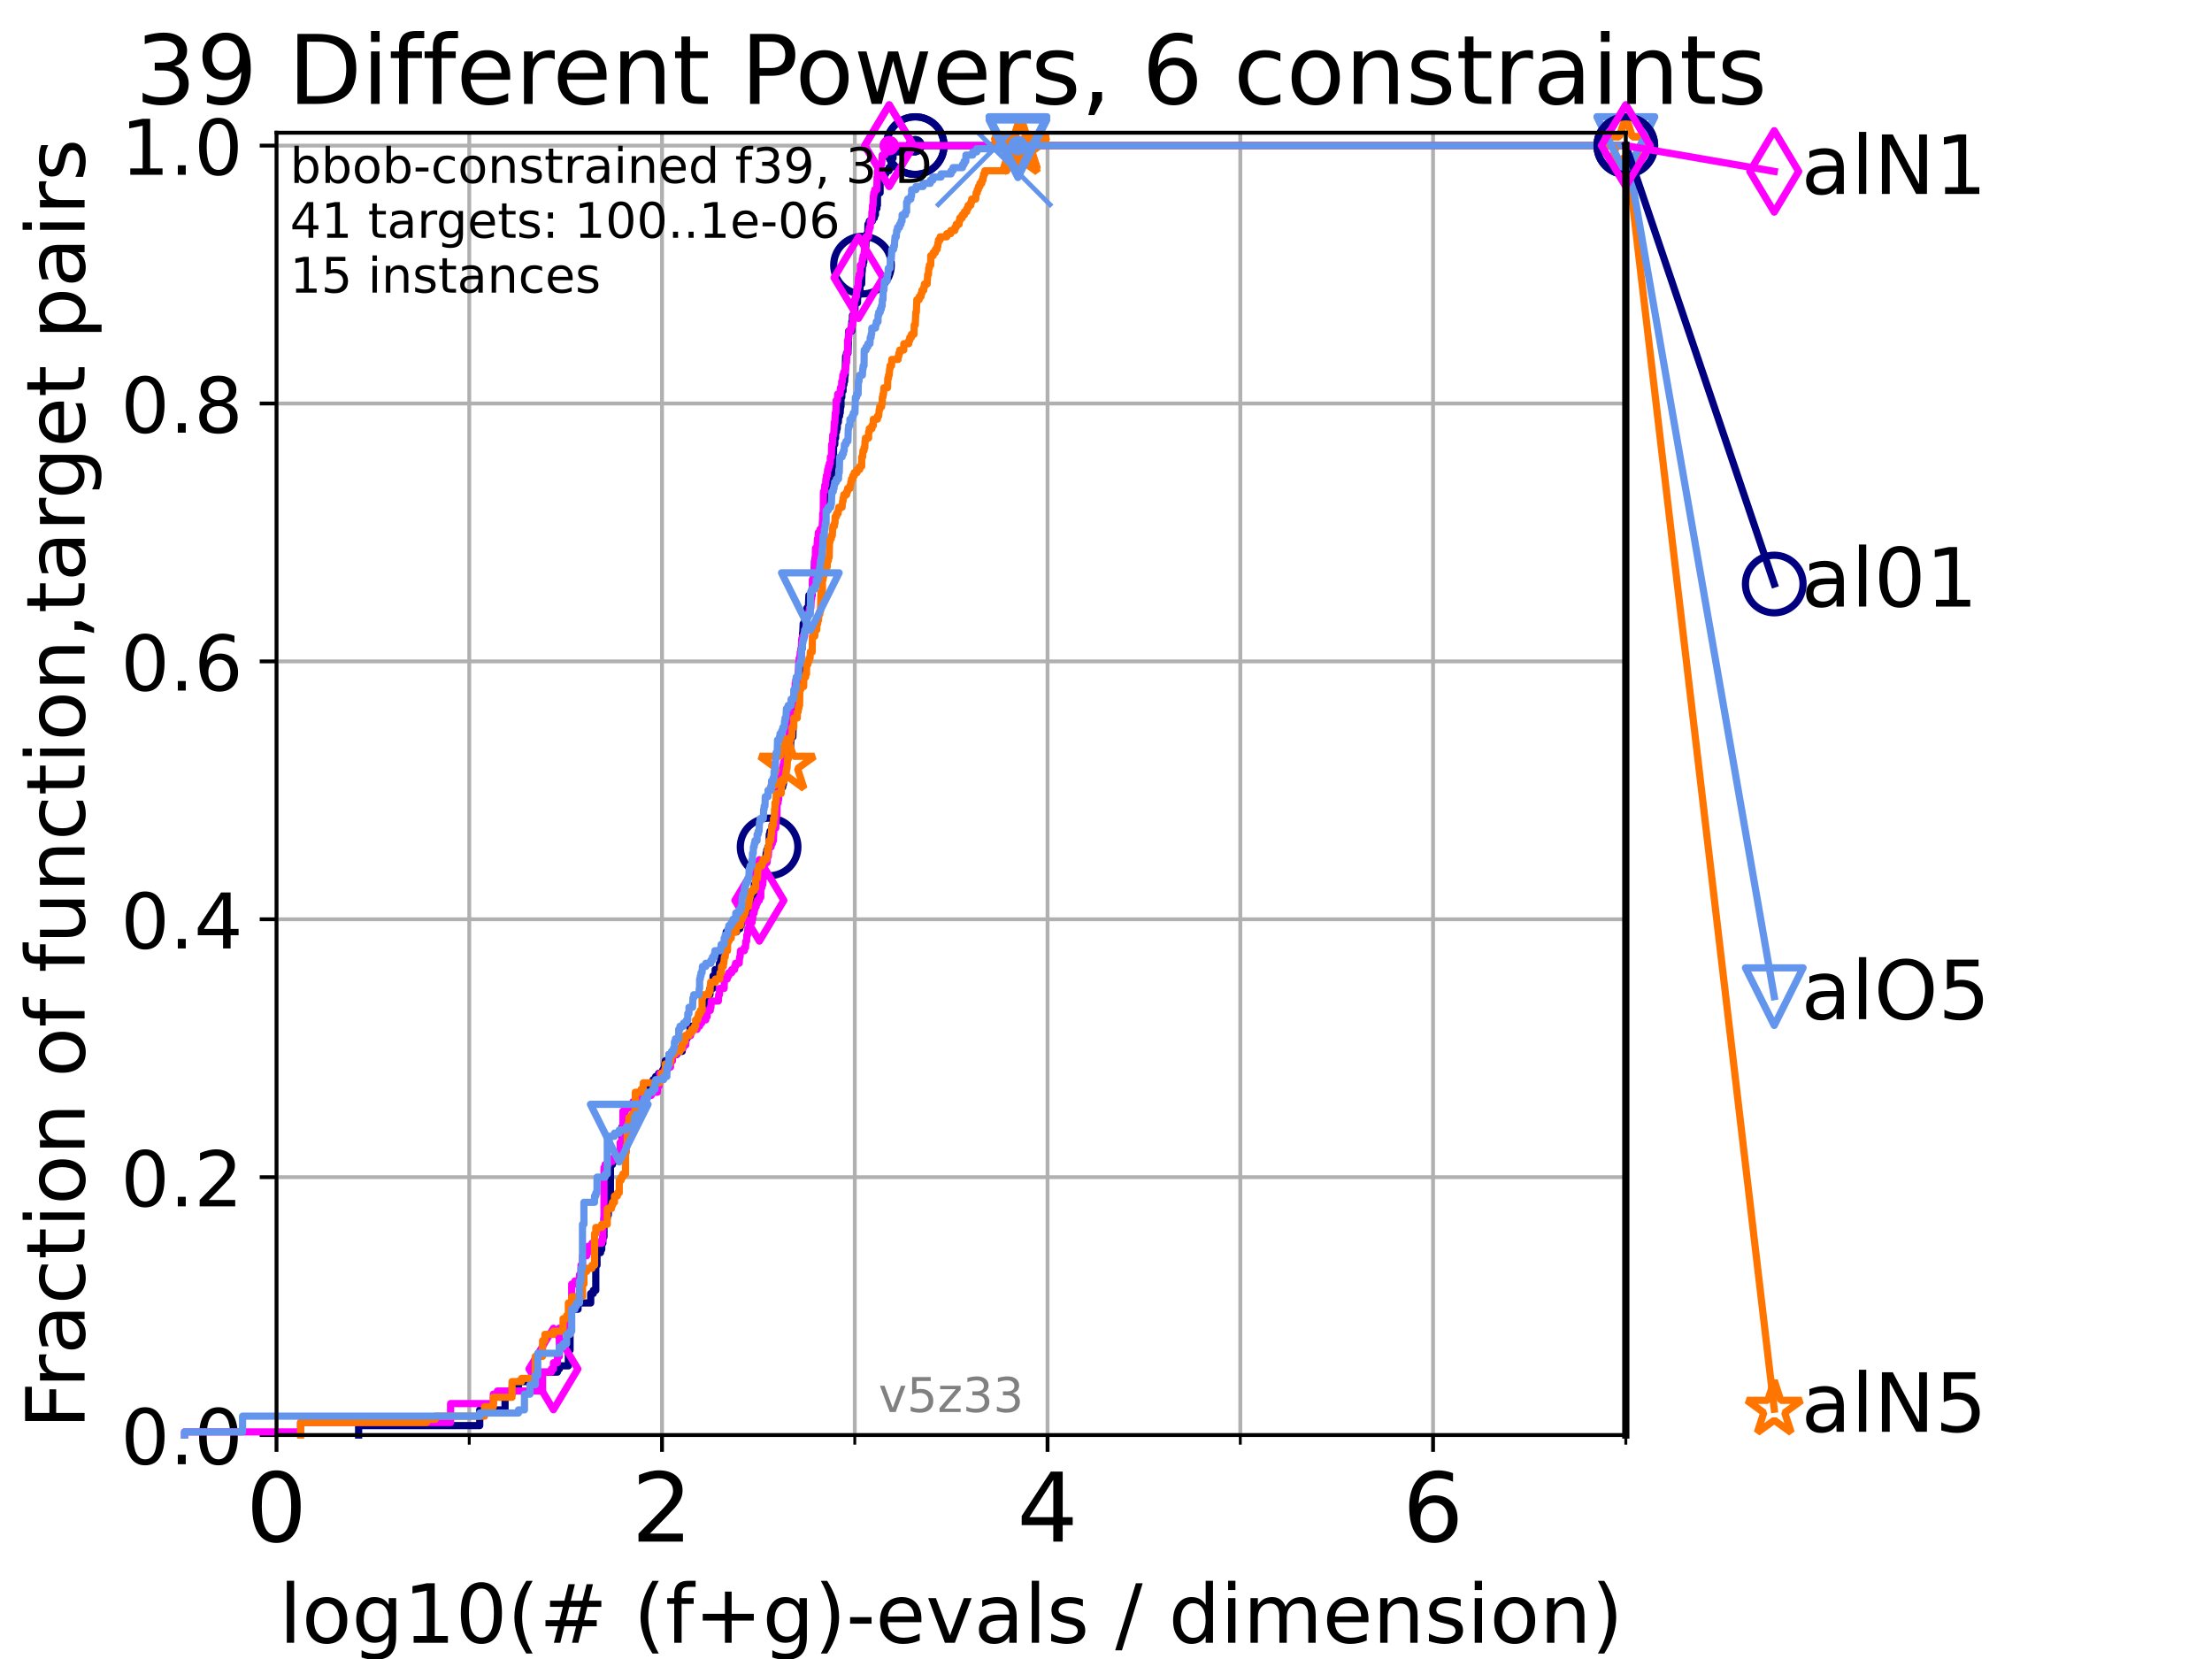 <?xml version="1.0" encoding="utf-8" standalone="no"?>
<!DOCTYPE svg PUBLIC "-//W3C//DTD SVG 1.1//EN"
  "http://www.w3.org/Graphics/SVG/1.1/DTD/svg11.dtd">
<!-- Created with matplotlib (https://matplotlib.org/) -->
<svg height="345.6pt" version="1.1" viewBox="0 0 460.8 345.6" width="460.8pt" xmlns="http://www.w3.org/2000/svg" xmlns:xlink="http://www.w3.org/1999/xlink">
 <defs>
  <style type="text/css">*{stroke-linecap:butt;stroke-linejoin:round;}</style>
 </defs>
 <g id="figure_1">
  <g id="patch_1">
   <path d="M 0 345.6 
L 460.8 345.6 
L 460.8 0 
L 0 0 
z
" style="fill:#ffffff;"/>
  </g>
  <g id="axes_1">
   <g id="patch_2">
    <path d="M 57.6 298.944 
L 338.688 298.944 
L 338.688 27.648 
L 57.6 27.648 
z
" style="fill:#ffffff;"/>
   </g>
   <g id="matplotlib.axis_1">
    <g id="xtick_1">
     <g id="line2d_1">
      <path clip-path="url(#pb7548f29c5)" d="M 57.6 298.944 
L 57.6 27.648 
" style="fill:none;stroke:#b0b0b0;stroke-linecap:square;stroke-width:0.8;"/>
     </g>
     <g id="line2d_2">
      <defs>
       <path d="M 0 0 
L 0 3.5 
" id="m82c1b86972" style="stroke:#000000;stroke-width:0.8;"/>
      </defs>
      <g>
       <use style="stroke:#000000;stroke-width:0.8;" x="57.6" xlink:href="#m82c1b86972" y="298.944"/>
      </g>
     </g>
     <g id="text_1">
      <!-- 0 -->
      <g transform="translate(51.237 321.141)scale(0.2 -0.2)">
       <defs>
        <path d="M 31.781 66.406 
Q 24.172 66.406 20.328 58.906 
Q 16.5 51.422 16.5 36.375 
Q 16.5 21.391 20.328 13.891 
Q 24.172 6.391 31.781 6.391 
Q 39.453 6.391 43.281 13.891 
Q 47.125 21.391 47.125 36.375 
Q 47.125 51.422 43.281 58.906 
Q 39.453 66.406 31.781 66.406 
z
M 31.781 74.219 
Q 44.047 74.219 50.516 64.516 
Q 56.984 54.828 56.984 36.375 
Q 56.984 17.969 50.516 8.266 
Q 44.047 -1.422 31.781 -1.422 
Q 19.531 -1.422 13.062 8.266 
Q 6.594 17.969 6.594 36.375 
Q 6.594 54.828 13.062 64.516 
Q 19.531 74.219 31.781 74.219 
z
" id="DejaVuSans-48"/>
       </defs>
       <use xlink:href="#DejaVuSans-48"/>
      </g>
     </g>
    </g>
    <g id="xtick_2">
     <g id="line2d_3">
      <path clip-path="url(#pb7548f29c5)" d="M 137.911 298.944 
L 137.911 27.648 
" style="fill:none;stroke:#b0b0b0;stroke-linecap:square;stroke-width:0.8;"/>
     </g>
     <g id="line2d_4">
      <g>
       <use style="stroke:#000000;stroke-width:0.8;" x="137.911" xlink:href="#m82c1b86972" y="298.944"/>
      </g>
     </g>
     <g id="text_2">
      <!-- 2 -->
      <g transform="translate(131.548 321.141)scale(0.2 -0.2)">
       <defs>
        <path d="M 19.188 8.297 
L 53.609 8.297 
L 53.609 0 
L 7.328 0 
L 7.328 8.297 
Q 12.938 14.109 22.625 23.891 
Q 32.328 33.688 34.812 36.531 
Q 39.547 41.844 41.422 45.531 
Q 43.312 49.219 43.312 52.781 
Q 43.312 58.594 39.234 62.25 
Q 35.156 65.922 28.609 65.922 
Q 23.969 65.922 18.812 64.312 
Q 13.672 62.703 7.812 59.422 
L 7.812 69.391 
Q 13.766 71.781 18.938 73 
Q 24.125 74.219 28.422 74.219 
Q 39.75 74.219 46.484 68.547 
Q 53.219 62.891 53.219 53.422 
Q 53.219 48.922 51.531 44.891 
Q 49.859 40.875 45.406 35.406 
Q 44.188 33.984 37.641 27.219 
Q 31.109 20.453 19.188 8.297 
z
" id="DejaVuSans-50"/>
       </defs>
       <use xlink:href="#DejaVuSans-50"/>
      </g>
     </g>
    </g>
    <g id="xtick_3">
     <g id="line2d_5">
      <path clip-path="url(#pb7548f29c5)" d="M 218.222 298.944 
L 218.222 27.648 
" style="fill:none;stroke:#b0b0b0;stroke-linecap:square;stroke-width:0.8;"/>
     </g>
     <g id="line2d_6">
      <g>
       <use style="stroke:#000000;stroke-width:0.8;" x="218.222" xlink:href="#m82c1b86972" y="298.944"/>
      </g>
     </g>
     <g id="text_3">
      <!-- 4 -->
      <g transform="translate(211.859 321.141)scale(0.2 -0.2)">
       <defs>
        <path d="M 37.797 64.312 
L 12.891 25.391 
L 37.797 25.391 
z
M 35.203 72.906 
L 47.609 72.906 
L 47.609 25.391 
L 58.016 25.391 
L 58.016 17.188 
L 47.609 17.188 
L 47.609 0 
L 37.797 0 
L 37.797 17.188 
L 4.891 17.188 
L 4.891 26.703 
z
" id="DejaVuSans-52"/>
       </defs>
       <use xlink:href="#DejaVuSans-52"/>
      </g>
     </g>
    </g>
    <g id="xtick_4">
     <g id="line2d_7">
      <path clip-path="url(#pb7548f29c5)" d="M 298.533 298.944 
L 298.533 27.648 
" style="fill:none;stroke:#b0b0b0;stroke-linecap:square;stroke-width:0.8;"/>
     </g>
     <g id="line2d_8">
      <g>
       <use style="stroke:#000000;stroke-width:0.8;" x="298.533" xlink:href="#m82c1b86972" y="298.944"/>
      </g>
     </g>
     <g id="text_4">
      <!-- 6 -->
      <g transform="translate(292.17 321.141)scale(0.2 -0.2)">
       <defs>
        <path d="M 33.016 40.375 
Q 26.375 40.375 22.484 35.828 
Q 18.609 31.297 18.609 23.391 
Q 18.609 15.531 22.484 10.953 
Q 26.375 6.391 33.016 6.391 
Q 39.656 6.391 43.531 10.953 
Q 47.406 15.531 47.406 23.391 
Q 47.406 31.297 43.531 35.828 
Q 39.656 40.375 33.016 40.375 
z
M 52.594 71.297 
L 52.594 62.312 
Q 48.875 64.062 45.094 64.984 
Q 41.312 65.922 37.594 65.922 
Q 27.828 65.922 22.672 59.328 
Q 17.531 52.734 16.797 39.406 
Q 19.672 43.656 24.016 45.922 
Q 28.375 48.188 33.594 48.188 
Q 44.578 48.188 50.953 41.516 
Q 57.328 34.859 57.328 23.391 
Q 57.328 12.156 50.688 5.359 
Q 44.047 -1.422 33.016 -1.422 
Q 20.359 -1.422 13.672 8.266 
Q 6.984 17.969 6.984 36.375 
Q 6.984 53.656 15.188 63.938 
Q 23.391 74.219 37.203 74.219 
Q 40.922 74.219 44.703 73.484 
Q 48.484 72.75 52.594 71.297 
z
" id="DejaVuSans-54"/>
       </defs>
       <use xlink:href="#DejaVuSans-54"/>
      </g>
     </g>
    </g>
    <g id="xtick_5">
     <g id="line2d_9">
      <path clip-path="url(#pb7548f29c5)" d="M 97.755 298.944 
L 97.755 27.648 
" style="fill:none;stroke:#b0b0b0;stroke-linecap:square;stroke-width:0.8;"/>
     </g>
     <g id="line2d_10">
      <defs>
       <path d="M 0 0 
L 0 2 
" id="mdab5c2df60" style="stroke:#000000;stroke-width:0.6;"/>
      </defs>
      <g>
       <use style="stroke:#000000;stroke-width:0.6;" x="97.755" xlink:href="#mdab5c2df60" y="298.944"/>
      </g>
     </g>
    </g>
    <g id="xtick_6">
     <g id="line2d_11">
      <path clip-path="url(#pb7548f29c5)" d="M 178.066 298.944 
L 178.066 27.648 
" style="fill:none;stroke:#b0b0b0;stroke-linecap:square;stroke-width:0.8;"/>
     </g>
     <g id="line2d_12">
      <g>
       <use style="stroke:#000000;stroke-width:0.6;" x="178.066" xlink:href="#mdab5c2df60" y="298.944"/>
      </g>
     </g>
    </g>
    <g id="xtick_7">
     <g id="line2d_13">
      <path clip-path="url(#pb7548f29c5)" d="M 258.377 298.944 
L 258.377 27.648 
" style="fill:none;stroke:#b0b0b0;stroke-linecap:square;stroke-width:0.8;"/>
     </g>
     <g id="line2d_14">
      <g>
       <use style="stroke:#000000;stroke-width:0.6;" x="258.377" xlink:href="#mdab5c2df60" y="298.944"/>
      </g>
     </g>
    </g>
    <g id="xtick_8">
     <g id="line2d_15">
      <path clip-path="url(#pb7548f29c5)" d="M 338.688 298.944 
L 338.688 27.648 
" style="fill:none;stroke:#b0b0b0;stroke-linecap:square;stroke-width:0.8;"/>
     </g>
     <g id="line2d_16">
      <g>
       <use style="stroke:#000000;stroke-width:0.6;" x="338.688" xlink:href="#mdab5c2df60" y="298.944"/>
      </g>
     </g>
    </g>
    <g id="text_5">
     <!-- log10(# (f+g)-evals / dimension) -->
     <g transform="translate(58.145 342.218)scale(0.17 -0.17)">
      <defs>
       <path d="M 9.422 75.984 
L 18.406 75.984 
L 18.406 0 
L 9.422 0 
z
" id="DejaVuSans-108"/>
       <path d="M 30.609 48.391 
Q 23.391 48.391 19.188 42.75 
Q 14.984 37.109 14.984 27.297 
Q 14.984 17.484 19.156 11.844 
Q 23.344 6.203 30.609 6.203 
Q 37.797 6.203 41.984 11.859 
Q 46.188 17.531 46.188 27.297 
Q 46.188 37.016 41.984 42.703 
Q 37.797 48.391 30.609 48.391 
z
M 30.609 56 
Q 42.328 56 49.016 48.375 
Q 55.719 40.766 55.719 27.297 
Q 55.719 13.875 49.016 6.219 
Q 42.328 -1.422 30.609 -1.422 
Q 18.844 -1.422 12.172 6.219 
Q 5.516 13.875 5.516 27.297 
Q 5.516 40.766 12.172 48.375 
Q 18.844 56 30.609 56 
z
" id="DejaVuSans-111"/>
       <path d="M 45.406 27.984 
Q 45.406 37.75 41.375 43.109 
Q 37.359 48.484 30.078 48.484 
Q 22.859 48.484 18.828 43.109 
Q 14.797 37.75 14.797 27.984 
Q 14.797 18.266 18.828 12.891 
Q 22.859 7.516 30.078 7.516 
Q 37.359 7.516 41.375 12.891 
Q 45.406 18.266 45.406 27.984 
z
M 54.391 6.781 
Q 54.391 -7.172 48.188 -13.984 
Q 42 -20.797 29.203 -20.797 
Q 24.469 -20.797 20.266 -20.094 
Q 16.062 -19.391 12.109 -17.922 
L 12.109 -9.188 
Q 16.062 -11.328 19.922 -12.344 
Q 23.781 -13.375 27.781 -13.375 
Q 36.625 -13.375 41.016 -8.766 
Q 45.406 -4.156 45.406 5.172 
L 45.406 9.625 
Q 42.625 4.781 38.281 2.391 
Q 33.938 0 27.875 0 
Q 17.828 0 11.672 7.656 
Q 5.516 15.328 5.516 27.984 
Q 5.516 40.672 11.672 48.328 
Q 17.828 56 27.875 56 
Q 33.938 56 38.281 53.609 
Q 42.625 51.219 45.406 46.391 
L 45.406 54.688 
L 54.391 54.688 
z
" id="DejaVuSans-103"/>
       <path d="M 12.406 8.297 
L 28.516 8.297 
L 28.516 63.922 
L 10.984 60.406 
L 10.984 69.391 
L 28.422 72.906 
L 38.281 72.906 
L 38.281 8.297 
L 54.391 8.297 
L 54.391 0 
L 12.406 0 
z
" id="DejaVuSans-49"/>
       <path d="M 31 75.875 
Q 24.469 64.656 21.281 53.656 
Q 18.109 42.672 18.109 31.391 
Q 18.109 20.125 21.312 9.062 
Q 24.516 -2 31 -13.188 
L 23.188 -13.188 
Q 15.875 -1.703 12.234 9.375 
Q 8.594 20.453 8.594 31.391 
Q 8.594 42.281 12.203 53.312 
Q 15.828 64.359 23.188 75.875 
z
" id="DejaVuSans-40"/>
       <path d="M 51.125 44 
L 36.922 44 
L 32.812 27.688 
L 47.125 27.688 
z
M 43.797 71.781 
L 38.719 51.516 
L 52.984 51.516 
L 58.109 71.781 
L 65.922 71.781 
L 60.891 51.516 
L 76.125 51.516 
L 76.125 44 
L 58.984 44 
L 54.984 27.688 
L 70.516 27.688 
L 70.516 20.219 
L 53.078 20.219 
L 48 0 
L 40.188 0 
L 45.219 20.219 
L 30.906 20.219 
L 25.875 0 
L 18.016 0 
L 23.094 20.219 
L 7.719 20.219 
L 7.719 27.688 
L 24.906 27.688 
L 29 44 
L 13.281 44 
L 13.281 51.516 
L 30.906 51.516 
L 35.891 71.781 
z
" id="DejaVuSans-35"/>
       <path id="DejaVuSans-32"/>
       <path d="M 37.109 75.984 
L 37.109 68.5 
L 28.516 68.5 
Q 23.688 68.5 21.797 66.547 
Q 19.922 64.594 19.922 59.516 
L 19.922 54.688 
L 34.719 54.688 
L 34.719 47.703 
L 19.922 47.703 
L 19.922 0 
L 10.891 0 
L 10.891 47.703 
L 2.297 47.703 
L 2.297 54.688 
L 10.891 54.688 
L 10.891 58.5 
Q 10.891 67.625 15.141 71.797 
Q 19.391 75.984 28.609 75.984 
z
" id="DejaVuSans-102"/>
       <path d="M 46 62.703 
L 46 35.5 
L 73.188 35.5 
L 73.188 27.203 
L 46 27.203 
L 46 0 
L 37.797 0 
L 37.797 27.203 
L 10.594 27.203 
L 10.594 35.5 
L 37.797 35.5 
L 37.797 62.703 
z
" id="DejaVuSans-43"/>
       <path d="M 8.016 75.875 
L 15.828 75.875 
Q 23.141 64.359 26.781 53.312 
Q 30.422 42.281 30.422 31.391 
Q 30.422 20.453 26.781 9.375 
Q 23.141 -1.703 15.828 -13.188 
L 8.016 -13.188 
Q 14.5 -2 17.703 9.062 
Q 20.906 20.125 20.906 31.391 
Q 20.906 42.672 17.703 53.656 
Q 14.5 64.656 8.016 75.875 
z
" id="DejaVuSans-41"/>
       <path d="M 4.891 31.391 
L 31.203 31.391 
L 31.203 23.391 
L 4.891 23.391 
z
" id="DejaVuSans-45"/>
       <path d="M 56.203 29.594 
L 56.203 25.203 
L 14.891 25.203 
Q 15.484 15.922 20.484 11.062 
Q 25.484 6.203 34.422 6.203 
Q 39.594 6.203 44.453 7.469 
Q 49.312 8.734 54.109 11.281 
L 54.109 2.781 
Q 49.266 0.734 44.188 -0.344 
Q 39.109 -1.422 33.891 -1.422 
Q 20.797 -1.422 13.156 6.188 
Q 5.516 13.812 5.516 26.812 
Q 5.516 40.234 12.766 48.109 
Q 20.016 56 32.328 56 
Q 43.359 56 49.781 48.891 
Q 56.203 41.797 56.203 29.594 
z
M 47.219 32.234 
Q 47.125 39.594 43.094 43.984 
Q 39.062 48.391 32.422 48.391 
Q 24.906 48.391 20.391 44.141 
Q 15.875 39.891 15.188 32.172 
z
" id="DejaVuSans-101"/>
       <path d="M 2.984 54.688 
L 12.5 54.688 
L 29.594 8.797 
L 46.688 54.688 
L 56.203 54.688 
L 35.688 0 
L 23.484 0 
z
" id="DejaVuSans-118"/>
       <path d="M 34.281 27.484 
Q 23.391 27.484 19.188 25 
Q 14.984 22.516 14.984 16.5 
Q 14.984 11.719 18.141 8.906 
Q 21.297 6.109 26.703 6.109 
Q 34.188 6.109 38.703 11.406 
Q 43.219 16.703 43.219 25.484 
L 43.219 27.484 
z
M 52.203 31.203 
L 52.203 0 
L 43.219 0 
L 43.219 8.297 
Q 40.141 3.328 35.547 0.953 
Q 30.953 -1.422 24.312 -1.422 
Q 15.922 -1.422 10.953 3.297 
Q 6 8.016 6 15.922 
Q 6 25.141 12.172 29.828 
Q 18.359 34.516 30.609 34.516 
L 43.219 34.516 
L 43.219 35.406 
Q 43.219 41.609 39.141 45 
Q 35.062 48.391 27.688 48.391 
Q 23 48.391 18.547 47.266 
Q 14.109 46.141 10.016 43.891 
L 10.016 52.203 
Q 14.938 54.109 19.578 55.047 
Q 24.219 56 28.609 56 
Q 40.484 56 46.344 49.844 
Q 52.203 43.703 52.203 31.203 
z
" id="DejaVuSans-97"/>
       <path d="M 44.281 53.078 
L 44.281 44.578 
Q 40.484 46.531 36.375 47.5 
Q 32.281 48.484 27.875 48.484 
Q 21.188 48.484 17.844 46.438 
Q 14.5 44.391 14.5 40.281 
Q 14.5 37.156 16.891 35.375 
Q 19.281 33.594 26.516 31.984 
L 29.594 31.297 
Q 39.156 29.25 43.188 25.516 
Q 47.219 21.781 47.219 15.094 
Q 47.219 7.469 41.188 3.016 
Q 35.156 -1.422 24.609 -1.422 
Q 20.219 -1.422 15.453 -0.562 
Q 10.688 0.297 5.422 2 
L 5.422 11.281 
Q 10.406 8.688 15.234 7.391 
Q 20.062 6.109 24.812 6.109 
Q 31.156 6.109 34.562 8.281 
Q 37.984 10.453 37.984 14.406 
Q 37.984 18.062 35.516 20.016 
Q 33.062 21.969 24.703 23.781 
L 21.578 24.516 
Q 13.234 26.266 9.516 29.906 
Q 5.812 33.547 5.812 39.891 
Q 5.812 47.609 11.281 51.797 
Q 16.75 56 26.812 56 
Q 31.781 56 36.172 55.266 
Q 40.578 54.547 44.281 53.078 
z
" id="DejaVuSans-115"/>
       <path d="M 25.391 72.906 
L 33.688 72.906 
L 8.297 -9.281 
L 0 -9.281 
z
" id="DejaVuSans-47"/>
       <path d="M 45.406 46.391 
L 45.406 75.984 
L 54.391 75.984 
L 54.391 0 
L 45.406 0 
L 45.406 8.203 
Q 42.578 3.328 38.25 0.953 
Q 33.938 -1.422 27.875 -1.422 
Q 17.969 -1.422 11.734 6.484 
Q 5.516 14.406 5.516 27.297 
Q 5.516 40.188 11.734 48.094 
Q 17.969 56 27.875 56 
Q 33.938 56 38.25 53.625 
Q 42.578 51.266 45.406 46.391 
z
M 14.797 27.297 
Q 14.797 17.391 18.875 11.75 
Q 22.953 6.109 30.078 6.109 
Q 37.203 6.109 41.297 11.75 
Q 45.406 17.391 45.406 27.297 
Q 45.406 37.203 41.297 42.844 
Q 37.203 48.484 30.078 48.484 
Q 22.953 48.484 18.875 42.844 
Q 14.797 37.203 14.797 27.297 
z
" id="DejaVuSans-100"/>
       <path d="M 9.422 54.688 
L 18.406 54.688 
L 18.406 0 
L 9.422 0 
z
M 9.422 75.984 
L 18.406 75.984 
L 18.406 64.594 
L 9.422 64.594 
z
" id="DejaVuSans-105"/>
       <path d="M 52 44.188 
Q 55.375 50.25 60.062 53.125 
Q 64.75 56 71.094 56 
Q 79.641 56 84.281 50.016 
Q 88.922 44.047 88.922 33.016 
L 88.922 0 
L 79.891 0 
L 79.891 32.719 
Q 79.891 40.578 77.094 44.375 
Q 74.312 48.188 68.609 48.188 
Q 61.625 48.188 57.562 43.547 
Q 53.516 38.922 53.516 30.906 
L 53.516 0 
L 44.484 0 
L 44.484 32.719 
Q 44.484 40.625 41.703 44.406 
Q 38.922 48.188 33.109 48.188 
Q 26.219 48.188 22.156 43.531 
Q 18.109 38.875 18.109 30.906 
L 18.109 0 
L 9.078 0 
L 9.078 54.688 
L 18.109 54.688 
L 18.109 46.188 
Q 21.188 51.219 25.484 53.609 
Q 29.781 56 35.688 56 
Q 41.656 56 45.828 52.969 
Q 50 49.953 52 44.188 
z
" id="DejaVuSans-109"/>
       <path d="M 54.891 33.016 
L 54.891 0 
L 45.906 0 
L 45.906 32.719 
Q 45.906 40.484 42.875 44.328 
Q 39.844 48.188 33.797 48.188 
Q 26.516 48.188 22.312 43.547 
Q 18.109 38.922 18.109 30.906 
L 18.109 0 
L 9.078 0 
L 9.078 54.688 
L 18.109 54.688 
L 18.109 46.188 
Q 21.344 51.125 25.703 53.562 
Q 30.078 56 35.797 56 
Q 45.219 56 50.047 50.172 
Q 54.891 44.344 54.891 33.016 
z
" id="DejaVuSans-110"/>
      </defs>
      <use xlink:href="#DejaVuSans-108"/>
      <use x="27.783" xlink:href="#DejaVuSans-111"/>
      <use x="88.965" xlink:href="#DejaVuSans-103"/>
      <use x="152.441" xlink:href="#DejaVuSans-49"/>
      <use x="216.064" xlink:href="#DejaVuSans-48"/>
      <use x="279.688" xlink:href="#DejaVuSans-40"/>
      <use x="318.701" xlink:href="#DejaVuSans-35"/>
      <use x="402.49" xlink:href="#DejaVuSans-32"/>
      <use x="434.277" xlink:href="#DejaVuSans-40"/>
      <use x="473.291" xlink:href="#DejaVuSans-102"/>
      <use x="508.496" xlink:href="#DejaVuSans-43"/>
      <use x="592.285" xlink:href="#DejaVuSans-103"/>
      <use x="655.762" xlink:href="#DejaVuSans-41"/>
      <use x="694.775" xlink:href="#DejaVuSans-45"/>
      <use x="730.859" xlink:href="#DejaVuSans-101"/>
      <use x="792.383" xlink:href="#DejaVuSans-118"/>
      <use x="851.562" xlink:href="#DejaVuSans-97"/>
      <use x="912.842" xlink:href="#DejaVuSans-108"/>
      <use x="940.625" xlink:href="#DejaVuSans-115"/>
      <use x="992.725" xlink:href="#DejaVuSans-32"/>
      <use x="1024.512" xlink:href="#DejaVuSans-47"/>
      <use x="1058.203" xlink:href="#DejaVuSans-32"/>
      <use x="1089.99" xlink:href="#DejaVuSans-100"/>
      <use x="1153.467" xlink:href="#DejaVuSans-105"/>
      <use x="1181.25" xlink:href="#DejaVuSans-109"/>
      <use x="1278.662" xlink:href="#DejaVuSans-101"/>
      <use x="1340.186" xlink:href="#DejaVuSans-110"/>
      <use x="1403.564" xlink:href="#DejaVuSans-115"/>
      <use x="1455.664" xlink:href="#DejaVuSans-105"/>
      <use x="1483.447" xlink:href="#DejaVuSans-111"/>
      <use x="1544.629" xlink:href="#DejaVuSans-110"/>
      <use x="1608.008" xlink:href="#DejaVuSans-41"/>
     </g>
    </g>
   </g>
   <g id="matplotlib.axis_2">
    <g id="ytick_1">
     <g id="line2d_17">
      <path clip-path="url(#pb7548f29c5)" d="M 57.6 298.944 
L 338.688 298.944 
" style="fill:none;stroke:#b0b0b0;stroke-linecap:square;stroke-width:0.8;"/>
     </g>
     <g id="line2d_18">
      <defs>
       <path d="M 0 0 
L -3.5 0 
" id="mf795f65745" style="stroke:#000000;stroke-width:0.8;"/>
      </defs>
      <g>
       <use style="stroke:#000000;stroke-width:0.8;" x="57.6" xlink:href="#mf795f65745" y="298.944"/>
      </g>
     </g>
     <g id="text_6">
      <!-- 0.0 -->
      <g transform="translate(25.155 305.023)scale(0.16 -0.16)">
       <defs>
        <path d="M 10.688 12.406 
L 21 12.406 
L 21 0 
L 10.688 0 
z
" id="DejaVuSans-46"/>
       </defs>
       <use xlink:href="#DejaVuSans-48"/>
       <use x="63.623" xlink:href="#DejaVuSans-46"/>
       <use x="95.41" xlink:href="#DejaVuSans-48"/>
      </g>
     </g>
    </g>
    <g id="ytick_2">
     <g id="line2d_19">
      <path clip-path="url(#pb7548f29c5)" d="M 57.6 245.222 
L 338.688 245.222 
" style="fill:none;stroke:#b0b0b0;stroke-linecap:square;stroke-width:0.8;"/>
     </g>
     <g id="line2d_20">
      <g>
       <use style="stroke:#000000;stroke-width:0.8;" x="57.6" xlink:href="#mf795f65745" y="245.222"/>
      </g>
     </g>
     <g id="text_7">
      <!-- 0.2 -->
      <g transform="translate(25.155 251.301)scale(0.16 -0.16)">
       <use xlink:href="#DejaVuSans-48"/>
       <use x="63.623" xlink:href="#DejaVuSans-46"/>
       <use x="95.41" xlink:href="#DejaVuSans-50"/>
      </g>
     </g>
    </g>
    <g id="ytick_3">
     <g id="line2d_21">
      <path clip-path="url(#pb7548f29c5)" d="M 57.6 191.5 
L 338.688 191.5 
" style="fill:none;stroke:#b0b0b0;stroke-linecap:square;stroke-width:0.8;"/>
     </g>
     <g id="line2d_22">
      <g>
       <use style="stroke:#000000;stroke-width:0.8;" x="57.6" xlink:href="#mf795f65745" y="191.5"/>
      </g>
     </g>
     <g id="text_8">
      <!-- 0.4 -->
      <g transform="translate(25.155 197.579)scale(0.16 -0.16)">
       <use xlink:href="#DejaVuSans-48"/>
       <use x="63.623" xlink:href="#DejaVuSans-46"/>
       <use x="95.41" xlink:href="#DejaVuSans-52"/>
      </g>
     </g>
    </g>
    <g id="ytick_4">
     <g id="line2d_23">
      <path clip-path="url(#pb7548f29c5)" d="M 57.6 137.778 
L 338.688 137.778 
" style="fill:none;stroke:#b0b0b0;stroke-linecap:square;stroke-width:0.8;"/>
     </g>
     <g id="line2d_24">
      <g>
       <use style="stroke:#000000;stroke-width:0.8;" x="57.6" xlink:href="#mf795f65745" y="137.778"/>
      </g>
     </g>
     <g id="text_9">
      <!-- 0.6 -->
      <g transform="translate(25.155 143.857)scale(0.16 -0.16)">
       <use xlink:href="#DejaVuSans-48"/>
       <use x="63.623" xlink:href="#DejaVuSans-46"/>
       <use x="95.41" xlink:href="#DejaVuSans-54"/>
      </g>
     </g>
    </g>
    <g id="ytick_5">
     <g id="line2d_25">
      <path clip-path="url(#pb7548f29c5)" d="M 57.6 84.056 
L 338.688 84.056 
" style="fill:none;stroke:#b0b0b0;stroke-linecap:square;stroke-width:0.8;"/>
     </g>
     <g id="line2d_26">
      <g>
       <use style="stroke:#000000;stroke-width:0.8;" x="57.6" xlink:href="#mf795f65745" y="84.056"/>
      </g>
     </g>
     <g id="text_10">
      <!-- 0.8 -->
      <g transform="translate(25.155 90.135)scale(0.16 -0.16)">
       <defs>
        <path d="M 31.781 34.625 
Q 24.75 34.625 20.719 30.859 
Q 16.703 27.094 16.703 20.516 
Q 16.703 13.922 20.719 10.156 
Q 24.75 6.391 31.781 6.391 
Q 38.812 6.391 42.859 10.172 
Q 46.922 13.969 46.922 20.516 
Q 46.922 27.094 42.891 30.859 
Q 38.875 34.625 31.781 34.625 
z
M 21.922 38.812 
Q 15.578 40.375 12.031 44.719 
Q 8.5 49.078 8.5 55.328 
Q 8.5 64.062 14.719 69.141 
Q 20.953 74.219 31.781 74.219 
Q 42.672 74.219 48.875 69.141 
Q 55.078 64.062 55.078 55.328 
Q 55.078 49.078 51.531 44.719 
Q 48 40.375 41.703 38.812 
Q 48.828 37.156 52.797 32.312 
Q 56.781 27.484 56.781 20.516 
Q 56.781 9.906 50.312 4.234 
Q 43.844 -1.422 31.781 -1.422 
Q 19.734 -1.422 13.25 4.234 
Q 6.781 9.906 6.781 20.516 
Q 6.781 27.484 10.781 32.312 
Q 14.797 37.156 21.922 38.812 
z
M 18.312 54.391 
Q 18.312 48.734 21.844 45.562 
Q 25.391 42.391 31.781 42.391 
Q 38.141 42.391 41.719 45.562 
Q 45.312 48.734 45.312 54.391 
Q 45.312 60.062 41.719 63.234 
Q 38.141 66.406 31.781 66.406 
Q 25.391 66.406 21.844 63.234 
Q 18.312 60.062 18.312 54.391 
z
" id="DejaVuSans-56"/>
       </defs>
       <use xlink:href="#DejaVuSans-48"/>
       <use x="63.623" xlink:href="#DejaVuSans-46"/>
       <use x="95.41" xlink:href="#DejaVuSans-56"/>
      </g>
     </g>
    </g>
    <g id="ytick_6">
     <g id="line2d_27">
      <path clip-path="url(#pb7548f29c5)" d="M 57.6 30.334 
L 338.688 30.334 
" style="fill:none;stroke:#b0b0b0;stroke-linecap:square;stroke-width:0.8;"/>
     </g>
     <g id="line2d_28">
      <g>
       <use style="stroke:#000000;stroke-width:0.8;" x="57.6" xlink:href="#mf795f65745" y="30.334"/>
      </g>
     </g>
     <g id="text_11">
      <!-- 1.0 -->
      <g transform="translate(25.155 36.413)scale(0.16 -0.16)">
       <use xlink:href="#DejaVuSans-49"/>
       <use x="63.623" xlink:href="#DejaVuSans-46"/>
       <use x="95.41" xlink:href="#DejaVuSans-48"/>
      </g>
     </g>
    </g>
    <g id="text_12">
     <!-- Fraction of function,target pairs -->
     <g transform="translate(17.62 297.681)rotate(-90)scale(0.17 -0.17)">
      <defs>
       <path d="M 9.812 72.906 
L 51.703 72.906 
L 51.703 64.594 
L 19.672 64.594 
L 19.672 43.109 
L 48.578 43.109 
L 48.578 34.812 
L 19.672 34.812 
L 19.672 0 
L 9.812 0 
z
" id="DejaVuSans-70"/>
       <path d="M 41.109 46.297 
Q 39.594 47.172 37.812 47.578 
Q 36.031 48 33.891 48 
Q 26.266 48 22.188 43.047 
Q 18.109 38.094 18.109 28.812 
L 18.109 0 
L 9.078 0 
L 9.078 54.688 
L 18.109 54.688 
L 18.109 46.188 
Q 20.953 51.172 25.484 53.578 
Q 30.031 56 36.531 56 
Q 37.453 56 38.578 55.875 
Q 39.703 55.766 41.062 55.516 
z
" id="DejaVuSans-114"/>
       <path d="M 48.781 52.594 
L 48.781 44.188 
Q 44.969 46.297 41.141 47.344 
Q 37.312 48.391 33.406 48.391 
Q 24.656 48.391 19.812 42.844 
Q 14.984 37.312 14.984 27.297 
Q 14.984 17.281 19.812 11.734 
Q 24.656 6.203 33.406 6.203 
Q 37.312 6.203 41.141 7.25 
Q 44.969 8.297 48.781 10.406 
L 48.781 2.094 
Q 45.016 0.344 40.984 -0.531 
Q 36.969 -1.422 32.422 -1.422 
Q 20.062 -1.422 12.781 6.344 
Q 5.516 14.109 5.516 27.297 
Q 5.516 40.672 12.859 48.328 
Q 20.219 56 33.016 56 
Q 37.156 56 41.109 55.141 
Q 45.062 54.297 48.781 52.594 
z
" id="DejaVuSans-99"/>
       <path d="M 18.312 70.219 
L 18.312 54.688 
L 36.812 54.688 
L 36.812 47.703 
L 18.312 47.703 
L 18.312 18.016 
Q 18.312 11.328 20.141 9.422 
Q 21.969 7.516 27.594 7.516 
L 36.812 7.516 
L 36.812 0 
L 27.594 0 
Q 17.188 0 13.234 3.875 
Q 9.281 7.766 9.281 18.016 
L 9.281 47.703 
L 2.688 47.703 
L 2.688 54.688 
L 9.281 54.688 
L 9.281 70.219 
z
" id="DejaVuSans-116"/>
       <path d="M 8.5 21.578 
L 8.5 54.688 
L 17.484 54.688 
L 17.484 21.922 
Q 17.484 14.156 20.5 10.266 
Q 23.531 6.391 29.594 6.391 
Q 36.859 6.391 41.078 11.031 
Q 45.312 15.672 45.312 23.688 
L 45.312 54.688 
L 54.297 54.688 
L 54.297 0 
L 45.312 0 
L 45.312 8.406 
Q 42.047 3.422 37.719 1 
Q 33.406 -1.422 27.688 -1.422 
Q 18.266 -1.422 13.375 4.438 
Q 8.5 10.297 8.5 21.578 
z
M 31.109 56 
z
" id="DejaVuSans-117"/>
       <path d="M 11.719 12.406 
L 22.016 12.406 
L 22.016 4 
L 14.016 -11.625 
L 7.719 -11.625 
L 11.719 4 
z
" id="DejaVuSans-44"/>
       <path d="M 18.109 8.203 
L 18.109 -20.797 
L 9.078 -20.797 
L 9.078 54.688 
L 18.109 54.688 
L 18.109 46.391 
Q 20.953 51.266 25.266 53.625 
Q 29.594 56 35.594 56 
Q 45.562 56 51.781 48.094 
Q 58.016 40.188 58.016 27.297 
Q 58.016 14.406 51.781 6.484 
Q 45.562 -1.422 35.594 -1.422 
Q 29.594 -1.422 25.266 0.953 
Q 20.953 3.328 18.109 8.203 
z
M 48.688 27.297 
Q 48.688 37.203 44.609 42.844 
Q 40.531 48.484 33.406 48.484 
Q 26.266 48.484 22.188 42.844 
Q 18.109 37.203 18.109 27.297 
Q 18.109 17.391 22.188 11.75 
Q 26.266 6.109 33.406 6.109 
Q 40.531 6.109 44.609 11.75 
Q 48.688 17.391 48.688 27.297 
z
" id="DejaVuSans-112"/>
      </defs>
      <use xlink:href="#DejaVuSans-70"/>
      <use x="50.27" xlink:href="#DejaVuSans-114"/>
      <use x="91.383" xlink:href="#DejaVuSans-97"/>
      <use x="152.662" xlink:href="#DejaVuSans-99"/>
      <use x="207.643" xlink:href="#DejaVuSans-116"/>
      <use x="246.852" xlink:href="#DejaVuSans-105"/>
      <use x="274.635" xlink:href="#DejaVuSans-111"/>
      <use x="335.816" xlink:href="#DejaVuSans-110"/>
      <use x="399.195" xlink:href="#DejaVuSans-32"/>
      <use x="430.982" xlink:href="#DejaVuSans-111"/>
      <use x="492.164" xlink:href="#DejaVuSans-102"/>
      <use x="527.369" xlink:href="#DejaVuSans-32"/>
      <use x="559.156" xlink:href="#DejaVuSans-102"/>
      <use x="594.361" xlink:href="#DejaVuSans-117"/>
      <use x="657.74" xlink:href="#DejaVuSans-110"/>
      <use x="721.119" xlink:href="#DejaVuSans-99"/>
      <use x="776.1" xlink:href="#DejaVuSans-116"/>
      <use x="815.309" xlink:href="#DejaVuSans-105"/>
      <use x="843.092" xlink:href="#DejaVuSans-111"/>
      <use x="904.273" xlink:href="#DejaVuSans-110"/>
      <use x="967.652" xlink:href="#DejaVuSans-44"/>
      <use x="999.439" xlink:href="#DejaVuSans-116"/>
      <use x="1038.648" xlink:href="#DejaVuSans-97"/>
      <use x="1099.928" xlink:href="#DejaVuSans-114"/>
      <use x="1139.291" xlink:href="#DejaVuSans-103"/>
      <use x="1202.768" xlink:href="#DejaVuSans-101"/>
      <use x="1264.291" xlink:href="#DejaVuSans-116"/>
      <use x="1303.5" xlink:href="#DejaVuSans-32"/>
      <use x="1335.287" xlink:href="#DejaVuSans-112"/>
      <use x="1398.764" xlink:href="#DejaVuSans-97"/>
      <use x="1460.043" xlink:href="#DejaVuSans-105"/>
      <use x="1487.826" xlink:href="#DejaVuSans-114"/>
      <use x="1528.939" xlink:href="#DejaVuSans-115"/>
     </g>
    </g>
   </g>
   <g id="line2d_29">
    <defs>
     <path d="M 0 1.5 
C 0.398 1.5 0.779 1.342 1.061 1.061 
C 1.342 0.779 1.5 0.398 1.5 0 
C 1.5 -0.398 1.342 -0.779 1.061 -1.061 
C 0.779 -1.342 0.398 -1.5 0 -1.5 
C -0.398 -1.5 -0.779 -1.342 -1.061 -1.061 
C -1.342 -0.779 -1.5 -0.398 -1.5 0 
C -1.5 0.398 -1.342 0.779 -1.061 1.061 
C -0.779 1.342 -0.398 1.5 0 1.5 
z
" id="m3ec06d6ac9" style="stroke:#000080;"/>
    </defs>
    <g>
     <use style="fill:#000080;stroke:#000080;" x="190.658" xlink:href="#m3ec06d6ac9" y="30.334"/>
     <use style="fill:#000080;stroke:#000080;" x="190.658" xlink:href="#m3ec06d6ac9" y="30.334"/>
    </g>
   </g>
   <g id="line2d_30">
    <path d="M 74.705 298.944 
L 74.705 296.979 
L 99.938 296.979 
L 99.938 293.703 
L 105.21 293.703 
L 105.21 290.427 
L 106.664 290.427 
L 106.664 289.117 
L 108.006 289.117 
L 108.006 287.807 
L 111.506 287.807 
L 111.506 286.496 
L 112.532 286.496 
L 112.532 285.841 
L 116.122 285.841 
L 116.122 285.186 
L 116.523 285.186 
L 116.523 284.531 
L 118.4 284.531 
L 118.4 281.255 
L 118.752 281.255 
L 118.752 272.738 
L 120.414 272.738 
L 120.414 271.428 
L 123.057 271.428 
L 123.057 269.462 
L 123.594 269.462 
L 123.594 268.807 
L 124.114 268.807 
L 124.114 263.566 
L 124.369 263.566 
L 124.369 260.946 
L 125.111 260.946 
L 125.111 260.29 
L 125.352 260.29 
L 125.352 258.98 
L 125.589 258.98 
L 125.589 257.67 
L 125.823 257.67 
L 125.823 253.739 
L 126.507 253.739 
L 126.507 253.084 
L 126.729 253.084 
L 126.729 251.118 
L 126.948 251.118 
L 126.948 248.498 
L 127.165 248.498 
L 127.165 242.601 
L 127.59 242.601 
L 127.59 241.946 
L 128.006 241.946 
L 128.006 241.291 
L 128.411 241.291 
L 128.411 240.636 
L 129.386 240.636 
L 129.386 239.981 
L 129.574 239.981 
L 129.574 234.74 
L 129.761 234.74 
L 129.761 234.085 
L 130.84 234.085 
L 130.84 232.774 
L 132.343 232.774 
L 132.343 230.809 
L 132.66 230.809 
L 132.66 230.154 
L 133.125 230.154 
L 133.125 228.843 
L 133.277 228.843 
L 133.277 228.188 
L 134.731 228.188 
L 134.731 226.223 
L 135.549 226.223 
L 135.549 225.568 
L 136.073 225.568 
L 136.073 224.912 
L 136.583 224.912 
L 136.583 224.257 
L 137.199 224.257 
L 137.199 223.602 
L 138.027 223.602 
L 138.027 222.947 
L 138.37 222.947 
L 138.37 222.292 
L 138.483 222.292 
L 138.483 221.637 
L 138.595 221.637 
L 138.595 220.982 
L 139.253 220.982 
L 139.36 219.671 
L 140.993 219.671 
L 140.993 219.016 
L 142.125 219.016 
L 142.125 217.706 
L 142.307 217.706 
L 142.307 216.396 
L 143.101 216.396 
L 143.101 215.74 
L 143.695 215.74 
L 143.779 213.775 
L 145.136 213.775 
L 145.136 213.12 
L 145.74 213.12 
L 145.814 211.81 
L 145.888 211.81 
L 145.888 211.154 
L 146.609 211.154 
L 146.609 209.189 
L 147.027 209.189 
L 147.027 207.879 
L 147.503 207.879 
L 147.503 207.224 
L 147.901 207.224 
L 147.901 205.913 
L 148.481 205.913 
L 148.545 203.293 
L 148.982 203.293 
L 148.982 201.982 
L 149.824 201.982 
L 149.882 200.672 
L 150.115 200.672 
L 150.115 200.017 
L 150.287 200.017 
L 150.287 199.362 
L 150.458 199.362 
L 150.458 198.052 
L 150.96 198.052 
L 150.96 197.396 
L 151.124 197.396 
L 151.124 195.431 
L 151.287 195.431 
L 151.287 194.121 
L 153.467 194.121 
L 153.467 193.465 
L 154.121 193.465 
L 154.121 192.81 
L 154.395 192.81 
L 154.395 191.5 
L 154.619 191.5 
L 154.619 190.845 
L 155.825 190.845 
L 155.825 190.19 
L 155.95 190.19 
L 155.95 189.535 
L 156.757 189.535 
L 156.757 188.224 
L 156.992 188.224 
L 157.07 184.949 
L 157.147 184.949 
L 157.147 184.293 
L 157.377 184.293 
L 157.377 183.638 
L 157.567 183.638 
L 157.567 182.983 
L 157.791 182.983 
L 157.791 182.328 
L 158.086 182.328 
L 158.195 180.363 
L 158.872 180.363 
L 158.872 179.707 
L 159.49 179.707 
L 159.591 177.742 
L 159.725 177.742 
L 159.725 177.087 
L 159.956 177.087 
L 159.956 176.432 
L 160.217 176.432 
L 160.249 173.811 
L 160.41 173.811 
L 160.41 173.156 
L 160.759 173.156 
L 160.852 171.846 
L 161.192 171.846 
L 161.223 170.535 
L 161.405 170.535 
L 161.466 169.225 
L 161.615 169.225 
L 161.675 167.915 
L 161.735 167.915 
L 161.735 167.26 
L 161.97 167.26 
L 161.97 165.949 
L 162.087 165.949 
L 162.087 164.639 
L 162.232 164.639 
L 162.232 163.984 
L 163.048 163.984 
L 163.048 163.329 
L 163.212 163.329 
L 163.24 162.018 
L 163.429 162.018 
L 163.429 161.363 
L 163.563 161.363 
L 163.643 159.398 
L 163.723 159.398 
L 163.723 158.743 
L 163.881 158.743 
L 163.985 157.432 
L 164.27 157.432 
L 164.27 156.777 
L 164.397 156.777 
L 164.397 155.467 
L 164.675 155.467 
L 164.75 154.157 
L 164.8 154.157 
L 164.8 153.502 
L 165.169 153.502 
L 165.266 149.571 
L 165.459 149.571 
L 165.459 148.916 
L 165.65 148.916 
L 165.697 146.95 
L 165.862 146.95 
L 165.862 146.295 
L 166.163 146.295 
L 166.209 143.674 
L 166.46 143.674 
L 166.46 142.364 
L 166.573 142.364 
L 166.64 139.743 
L 166.729 139.743 
L 166.818 137.123 
L 166.884 137.123 
L 166.884 135.157 
L 167.082 135.157 
L 167.191 131.882 
L 167.234 131.882 
L 167.32 129.916 
L 167.619 129.916 
L 167.619 129.261 
L 167.746 129.261 
L 167.746 128.606 
L 167.913 128.606 
L 167.913 127.951 
L 168.099 127.951 
L 168.099 126.641 
L 168.406 126.641 
L 168.506 124.02 
L 169.158 124.02 
L 169.177 122.71 
L 169.274 122.71 
L 169.274 122.055 
L 169.427 122.055 
L 169.484 120.089 
L 169.598 120.089 
L 169.692 116.813 
L 169.842 116.813 
L 169.842 116.158 
L 170.696 116.158 
L 170.696 115.503 
L 170.995 115.503 
L 171.082 112.227 
L 171.238 112.227 
L 171.289 110.917 
L 171.545 110.917 
L 171.578 108.952 
L 171.696 108.952 
L 171.713 107.641 
L 171.846 107.641 
L 171.946 106.331 
L 172.11 106.331 
L 172.11 104.366 
L 172.289 104.366 
L 172.37 101.745 
L 172.546 101.745 
L 172.546 101.09 
L 172.768 101.09 
L 172.768 100.435 
L 172.909 100.435 
L 172.909 99.78 
L 173.188 99.78 
L 173.28 97.814 
L 173.341 97.814 
L 173.341 97.159 
L 173.478 97.159 
L 173.538 95.849 
L 173.614 95.849 
L 173.659 92.573 
L 173.896 92.573 
L 173.911 91.263 
L 174.073 91.263 
L 174.073 89.952 
L 174.262 89.952 
L 174.262 89.297 
L 174.406 89.297 
L 174.449 87.987 
L 174.634 87.987 
L 174.719 86.677 
L 174.901 86.677 
L 174.901 86.022 
L 175.026 86.022 
L 175.095 84.711 
L 175.191 84.711 
L 175.191 82.746 
L 175.368 82.746 
L 175.368 81.435 
L 175.624 81.435 
L 175.624 80.125 
L 175.797 80.125 
L 175.797 79.47 
L 175.942 79.47 
L 176.008 78.16 
L 176.073 78.16 
L 176.151 74.229 
L 176.332 74.229 
L 176.332 73.574 
L 176.65 73.574 
L 176.751 70.298 
L 176.788 70.298 
L 176.788 68.988 
L 177.439 68.988 
L 177.451 67.022 
L 177.571 67.022 
L 177.583 65.712 
L 178.09 65.712 
L 178.124 63.091 
L 178.627 63.091 
L 178.683 61.781 
L 178.75 61.781 
L 178.75 61.126 
L 179.159 61.126 
L 179.159 59.161 
L 179.494 59.161 
L 179.569 56.54 
L 179.622 56.54 
L 179.675 55.23 
L 179.823 55.23 
L 179.823 54.575 
L 179.959 54.575 
L 179.991 53.264 
L 180.167 53.264 
L 180.198 51.299 
L 180.372 51.299 
L 180.392 49.988 
L 180.554 49.988 
L 180.594 48.678 
L 180.765 48.678 
L 180.814 46.713 
L 181.09 46.713 
L 181.09 46.058 
L 181.733 46.058 
L 181.733 45.402 
L 182.134 45.402 
L 182.134 44.747 
L 182.371 44.747 
L 182.371 43.437 
L 182.669 43.437 
L 182.669 42.782 
L 182.784 42.782 
L 182.802 40.161 
L 183.343 40.161 
L 183.343 36.886 
L 183.641 36.886 
L 183.641 36.23 
L 184.514 36.23 
L 184.514 35.575 
L 185.191 35.575 
L 185.191 34.92 
L 185.657 34.92 
L 185.657 32.955 
L 186.036 32.955 
L 186.036 31.644 
L 190.658 31.644 
L 190.658 30.334 
L 338.688 30.334 
L 338.688 30.334 
" style="fill:none;stroke:#000080;stroke-linecap:square;stroke-width:1.5;"/>
   </g>
   <g id="line2d_31">
    <defs>
     <path d="M 0 6 
C 1.591 6 3.117 5.368 4.243 4.243 
C 5.368 3.117 6 1.591 6 0 
C 6 -1.591 5.368 -3.117 4.243 -4.243 
C 3.117 -5.368 1.591 -6 0 -6 
C -1.591 -6 -3.117 -5.368 -4.243 -4.243 
C -5.368 -3.117 -6 -1.591 -6 0 
C -6 1.591 -5.368 3.117 -4.243 4.243 
C -3.117 5.368 -1.591 6 0 6 
z
" id="mffee203af0" style="stroke:#000080;stroke-width:1.5;"/>
    </defs>
    <g>
     <use style="fill-opacity:0;stroke:#000080;stroke-width:1.5;" x="160.217" xlink:href="#mffee203af0" y="176.432"/>
     <use style="fill-opacity:0;stroke:#000080;stroke-width:1.5;" x="179.675" xlink:href="#mffee203af0" y="55.23"/>
     <use style="fill-opacity:0;stroke:#000080;stroke-width:1.5;" x="190.658" xlink:href="#mffee203af0" y="30.334"/>
     <use style="fill-opacity:0;stroke:#000080;stroke-width:1.5;" x="190.658" xlink:href="#mffee203af0" y="30.334"/>
     <use style="fill-opacity:0;stroke:#000080;stroke-width:1.5;" x="338.688" xlink:href="#mffee203af0" y="30.334"/>
    </g>
   </g>
   <g id="line2d_32">
    <path style="fill:none;stroke:#000080;stroke-linecap:square;stroke-width:1.5;"/>
    <g/>
   </g>
   <g id="line2d_33">
    <defs>
     <path d="M 0 1.5 
C 0.398 1.5 0.779 1.342 1.061 1.061 
C 1.342 0.779 1.5 0.398 1.5 0 
C 1.5 -0.398 1.342 -0.779 1.061 -1.061 
C 0.779 -1.342 0.398 -1.5 0 -1.5 
C -0.398 -1.5 -0.779 -1.342 -1.061 -1.061 
C -1.342 -0.779 -1.5 -0.398 -1.5 0 
C -1.5 0.398 -1.342 0.779 -1.061 1.061 
C -0.779 1.342 -0.398 1.5 0 1.5 
z
" id="m4db02ba3d5" style="stroke:#ff00ff;"/>
    </defs>
    <g>
     <use style="fill:#ff00ff;stroke:#ff00ff;" x="185.238" xlink:href="#m4db02ba3d5" y="30.334"/>
     <use style="fill:#ff00ff;stroke:#ff00ff;" x="185.238" xlink:href="#m4db02ba3d5" y="30.334"/>
    </g>
   </g>
   <g id="line2d_34">
    <path d="M 38.441 298.944 
L 38.441 298.289 
L 62.617 298.289 
L 62.617 296.323 
L 93.864 296.323 
L 93.864 292.393 
L 102.772 292.393 
L 102.772 290.427 
L 103.623 290.427 
L 103.623 289.772 
L 113.023 289.772 
L 113.023 285.841 
L 114.86 285.841 
L 114.86 285.186 
L 115.291 285.186 
L 115.291 283.876 
L 116.122 283.876 
L 116.122 282.565 
L 116.523 282.565 
L 116.523 276.669 
L 118.04 276.669 
L 118.04 276.014 
L 118.4 276.014 
L 118.4 275.359 
L 118.752 275.359 
L 118.752 272.738 
L 119.097 272.738 
L 119.097 267.497 
L 119.768 267.497 
L 119.768 266.842 
L 120.728 266.842 
L 120.728 265.532 
L 121.037 265.532 
L 121.037 263.566 
L 121.34 263.566 
L 121.34 261.601 
L 122.22 261.601 
L 122.22 260.946 
L 122.503 260.946 
L 122.503 259.635 
L 123.327 259.635 
L 123.327 258.98 
L 125.352 258.98 
L 125.352 258.325 
L 125.589 258.325 
L 125.589 255.049 
L 125.823 255.049 
L 125.823 243.257 
L 126.054 243.257 
L 126.054 242.601 
L 126.729 242.601 
L 126.729 241.946 
L 127.59 241.946 
L 127.59 241.291 
L 129.002 241.291 
L 129.002 239.981 
L 129.195 239.981 
L 129.195 238.015 
L 129.574 238.015 
L 129.574 237.36 
L 129.761 237.36 
L 129.761 231.464 
L 130.309 231.464 
L 130.309 230.809 
L 131.013 230.809 
L 131.013 230.154 
L 131.856 230.154 
L 131.856 229.499 
L 133.726 229.499 
L 133.726 228.188 
L 135.682 228.188 
L 135.682 227.533 
L 136.955 227.533 
L 136.955 226.223 
L 137.32 226.223 
L 137.32 224.912 
L 137.439 224.912 
L 137.439 223.602 
L 138.37 223.602 
L 138.37 222.947 
L 139.036 222.947 
L 139.036 222.292 
L 139.678 222.292 
L 139.678 220.982 
L 140.094 220.982 
L 140.094 219.671 
L 140.896 219.671 
L 140.896 219.016 
L 141.568 219.016 
L 141.568 218.361 
L 142.307 218.361 
L 142.307 217.706 
L 142.84 217.706 
L 142.928 215.74 
L 143.862 215.74 
L 143.862 215.085 
L 144.108 215.085 
L 144.108 214.43 
L 145.213 214.43 
L 145.213 213.775 
L 145.74 213.775 
L 145.74 213.12 
L 146.18 213.12 
L 146.18 212.465 
L 147.027 212.465 
L 147.027 211.81 
L 147.301 211.81 
L 147.301 210.499 
L 147.967 210.499 
L 147.967 209.844 
L 148.097 209.844 
L 148.161 208.534 
L 149.647 208.534 
L 149.706 207.224 
L 149.882 207.224 
L 149.882 205.913 
L 150.85 205.913 
L 150.905 203.948 
L 151.502 203.948 
L 151.502 203.293 
L 151.819 203.293 
L 151.819 202.638 
L 152.436 202.638 
L 152.436 201.982 
L 153.032 201.982 
L 153.032 201.327 
L 153.227 201.327 
L 153.227 200.672 
L 153.983 200.672 
L 154.075 199.362 
L 154.167 199.362 
L 154.258 198.052 
L 155.059 198.052 
L 155.059 197.396 
L 155.318 197.396 
L 155.361 196.086 
L 155.531 196.086 
L 155.574 194.776 
L 155.742 194.776 
L 155.783 193.465 
L 156.073 193.465 
L 156.073 192.81 
L 156.277 192.81 
L 156.277 192.155 
L 156.678 192.155 
L 156.678 191.5 
L 156.796 191.5 
L 156.836 190.19 
L 157.109 190.19 
L 157.109 189.535 
L 157.224 189.535 
L 157.224 188.879 
L 157.529 188.879 
L 157.529 188.224 
L 157.754 188.224 
L 157.754 187.569 
L 158.195 187.569 
L 158.195 186.914 
L 158.484 186.914 
L 158.484 184.949 
L 158.697 184.949 
L 158.697 184.293 
L 158.907 184.293 
L 159.012 182.328 
L 159.081 182.328 
L 159.184 180.363 
L 159.287 180.363 
L 159.287 179.707 
L 159.791 179.707 
L 159.891 178.397 
L 160.055 178.397 
L 160.152 176.432 
L 160.633 176.432 
L 160.633 175.777 
L 160.884 175.777 
L 160.884 175.121 
L 161.131 175.121 
L 161.223 172.501 
L 161.615 172.501 
L 161.675 169.88 
L 161.853 169.88 
L 161.882 167.26 
L 162.087 167.26 
L 162.087 166.604 
L 162.203 166.604 
L 162.289 163.984 
L 162.346 163.984 
L 162.346 163.329 
L 162.546 163.329 
L 162.574 162.018 
L 162.715 162.018 
L 162.743 160.708 
L 162.965 160.708 
L 162.965 160.053 
L 163.103 160.053 
L 163.103 159.398 
L 163.24 159.398 
L 163.24 158.743 
L 163.643 158.743 
L 163.643 158.088 
L 164.063 158.088 
L 164.167 156.777 
L 164.27 156.777 
L 164.346 151.536 
L 164.448 151.536 
L 164.448 150.881 
L 164.6 150.881 
L 164.7 146.95 
L 165.218 146.95 
L 165.266 145.64 
L 165.339 145.64 
L 165.435 144.33 
L 165.65 144.33 
L 165.65 142.364 
L 165.768 142.364 
L 165.768 141.709 
L 166.209 141.709 
L 166.301 139.743 
L 166.324 139.743 
L 166.415 137.778 
L 166.482 137.778 
L 166.482 137.123 
L 166.618 137.123 
L 166.707 135.813 
L 166.929 135.813 
L 166.994 133.192 
L 167.191 133.192 
L 167.191 132.537 
L 167.598 132.537 
L 167.683 131.227 
L 167.892 131.227 
L 167.955 129.916 
L 168.038 129.916 
L 168.038 128.606 
L 168.161 128.606 
L 168.161 127.951 
L 168.526 127.951 
L 168.526 127.296 
L 168.647 127.296 
L 168.647 126.641 
L 168.904 126.641 
L 169.002 124.675 
L 169.08 124.675 
L 169.177 122.71 
L 169.197 122.71 
L 169.235 120.744 
L 169.598 120.744 
L 169.692 118.779 
L 169.711 118.779 
L 169.748 116.813 
L 169.842 116.813 
L 169.879 114.193 
L 170.192 114.193 
L 170.283 112.227 
L 170.428 112.227 
L 170.482 110.917 
L 170.838 110.917 
L 170.838 110.262 
L 171.238 110.262 
L 171.341 108.296 
L 171.375 108.296 
L 171.375 106.986 
L 171.494 106.986 
L 171.545 102.4 
L 171.763 102.4 
L 171.813 101.09 
L 171.995 101.09 
L 172.044 99.78 
L 172.143 99.78 
L 172.143 99.124 
L 172.321 99.124 
L 172.418 97.814 
L 172.578 97.814 
L 172.578 97.159 
L 172.768 97.159 
L 172.768 96.504 
L 172.972 96.504 
L 172.972 95.194 
L 173.188 95.194 
L 173.25 92.573 
L 173.417 92.573 
L 173.478 90.608 
L 173.674 90.608 
L 173.778 88.642 
L 173.793 88.642 
L 173.793 87.987 
L 173.926 87.987 
L 174 86.022 
L 174.146 86.022 
L 174.189 83.401 
L 174.477 83.401 
L 174.506 82.091 
L 175.026 82.091 
L 175.067 80.78 
L 175.328 80.78 
L 175.341 79.47 
L 175.49 79.47 
L 175.571 78.16 
L 175.771 78.16 
L 175.771 77.505 
L 176.034 77.505 
L 176.034 76.849 
L 176.177 76.849 
L 176.255 75.539 
L 176.358 75.539 
L 176.396 73.574 
L 176.562 73.574 
L 176.562 70.953 
L 176.713 70.953 
L 176.763 69.643 
L 176.863 69.643 
L 176.863 68.988 
L 177.233 68.988 
L 177.233 68.333 
L 177.379 68.333 
L 177.379 67.677 
L 177.631 67.677 
L 177.738 65.712 
L 177.797 65.712 
L 177.903 64.402 
L 177.926 64.402 
L 178.02 62.436 
L 178.194 62.436 
L 178.194 61.781 
L 178.423 61.781 
L 178.457 60.471 
L 178.582 60.471 
L 178.582 59.816 
L 178.75 59.816 
L 178.839 57.85 
L 178.972 57.85 
L 178.972 57.195 
L 179.224 57.195 
L 179.224 55.23 
L 179.558 55.23 
L 179.654 53.919 
L 179.792 53.919 
L 179.792 53.264 
L 179.98 53.264 
L 180.074 51.954 
L 180.239 51.954 
L 180.29 49.988 
L 180.372 49.988 
L 180.372 49.333 
L 180.933 49.333 
L 180.953 48.023 
L 181.09 48.023 
L 181.09 47.368 
L 181.294 47.368 
L 181.323 46.058 
L 181.582 46.058 
L 181.639 44.092 
L 181.733 44.092 
L 181.752 42.782 
L 181.874 42.782 
L 181.93 40.816 
L 182.013 40.816 
L 182.013 40.161 
L 182.225 40.161 
L 182.225 39.506 
L 182.66 39.506 
L 182.713 36.886 
L 182.802 36.886 
L 182.802 35.575 
L 183.463 35.575 
L 183.488 34.265 
L 183.675 34.265 
L 183.784 32.3 
L 184.312 32.3 
L 184.312 31.644 
L 184.586 31.644 
L 184.586 30.989 
L 185.238 30.989 
L 185.238 30.334 
L 338.688 30.334 
L 338.688 30.334 
" style="fill:none;stroke:#ff00ff;stroke-linecap:square;stroke-width:1.5;"/>
   </g>
   <g id="line2d_35">
    <defs>
     <path d="M -0 8.485 
L 5.091 0 
L 0 -8.485 
L -5.091 -0 
z
" id="m7116f0484c" style="stroke:#ff00ff;stroke-linejoin:miter;stroke-width:1.5;"/>
    </defs>
    <g>
     <use style="fill-opacity:0;stroke:#ff00ff;stroke-linejoin:miter;stroke-width:1.5;" x="115.291" xlink:href="#m7116f0484c" y="285.186"/>
     <use style="fill-opacity:0;stroke:#ff00ff;stroke-linejoin:miter;stroke-width:1.5;" x="158.195" xlink:href="#m7116f0484c" y="187.569"/>
     <use style="fill-opacity:0;stroke:#ff00ff;stroke-linejoin:miter;stroke-width:1.5;" x="178.839" xlink:href="#m7116f0484c" y="57.85"/>
     <use style="fill-opacity:0;stroke:#ff00ff;stroke-linejoin:miter;stroke-width:1.5;" x="185.238" xlink:href="#m7116f0484c" y="30.334"/>
     <use style="fill-opacity:0;stroke:#ff00ff;stroke-linejoin:miter;stroke-width:1.5;" x="185.238" xlink:href="#m7116f0484c" y="30.334"/>
     <use style="fill-opacity:0;stroke:#ff00ff;stroke-linejoin:miter;stroke-width:1.5;" x="338.688" xlink:href="#m7116f0484c" y="30.334"/>
    </g>
   </g>
   <g id="line2d_36">
    <path style="fill:none;stroke:#ff00ff;stroke-linecap:square;stroke-width:1.5;"/>
    <g/>
   </g>
   <g id="line2d_37">
    <defs>
     <path d="M 0 1.5 
C 0.398 1.5 0.779 1.342 1.061 1.061 
C 1.342 0.779 1.5 0.398 1.5 0 
C 1.5 -0.398 1.342 -0.779 1.061 -1.061 
C 0.779 -1.342 0.398 -1.5 0 -1.5 
C -0.398 -1.5 -0.779 -1.342 -1.061 -1.061 
C -1.342 -0.779 -1.5 -0.398 -1.5 0 
C -1.5 0.398 -1.342 0.779 -1.061 1.061 
C -0.779 1.342 -0.398 1.5 0 1.5 
z
" id="mc9ecfc2346" style="stroke:#ff7500;"/>
    </defs>
    <g>
     <use style="fill:#ff7500;stroke:#ff7500;" x="212.576" xlink:href="#mc9ecfc2346" y="30.334"/>
     <use style="fill:#ff7500;stroke:#ff7500;" x="212.576" xlink:href="#mc9ecfc2346" y="30.334"/>
    </g>
   </g>
   <g id="line2d_38">
    <path d="M 62.617 298.944 
L 62.617 296.323 
L 88.847 296.323 
L 88.847 295.668 
L 90.684 295.668 
L 90.684 295.013 
L 100.935 295.013 
L 100.935 293.048 
L 102.772 293.048 
L 102.772 291.082 
L 106.664 291.082 
L 106.664 287.807 
L 108.64 287.807 
L 108.64 287.151 
L 111.506 287.151 
L 111.506 282.565 
L 113.023 282.565 
L 113.023 279.29 
L 113.501 279.29 
L 113.501 277.979 
L 115.291 277.979 
L 115.291 277.324 
L 117.298 277.324 
L 117.298 274.704 
L 118.04 274.704 
L 118.04 274.048 
L 118.4 274.048 
L 118.4 271.428 
L 119.097 271.428 
L 119.097 270.118 
L 121.34 270.118 
L 121.34 267.497 
L 121.638 267.497 
L 121.638 264.876 
L 122.22 264.876 
L 122.22 264.221 
L 123.327 264.221 
L 123.327 263.566 
L 123.856 263.566 
L 123.856 257.015 
L 124.114 257.015 
L 124.114 255.704 
L 125.352 255.704 
L 125.352 255.049 
L 126.507 255.049 
L 126.507 251.773 
L 127.379 251.773 
L 127.379 251.118 
L 127.59 251.118 
L 127.59 250.463 
L 128.006 250.463 
L 128.006 249.153 
L 128.611 249.153 
L 128.611 248.498 
L 129.002 248.498 
L 129.002 245.877 
L 129.386 245.877 
L 129.386 245.222 
L 129.761 245.222 
L 129.761 244.567 
L 130.309 244.567 
L 130.309 239.981 
L 130.488 239.981 
L 130.488 238.671 
L 130.665 238.671 
L 130.665 236.05 
L 130.84 236.05 
L 130.84 234.085 
L 131.013 234.085 
L 131.013 232.774 
L 131.691 232.774 
L 131.691 232.119 
L 132.182 232.119 
L 132.182 231.464 
L 132.343 231.464 
L 132.343 227.533 
L 133.578 227.533 
L 133.578 226.878 
L 134.019 226.878 
L 134.019 225.568 
L 137.439 225.568 
L 137.439 224.912 
L 137.794 224.912 
L 137.794 223.602 
L 138.595 223.602 
L 138.595 221.637 
L 139.573 221.637 
L 139.573 220.982 
L 139.783 220.982 
L 139.783 219.671 
L 140.499 219.671 
L 140.499 219.016 
L 141.662 219.016 
L 141.662 218.361 
L 142.125 218.361 
L 142.216 217.051 
L 142.664 217.051 
L 142.664 215.74 
L 143.528 215.74 
L 143.528 215.085 
L 144.108 215.085 
L 144.108 214.43 
L 144.669 214.43 
L 144.669 213.775 
L 144.904 213.775 
L 144.904 212.465 
L 145.365 212.465 
L 145.365 211.81 
L 145.516 211.81 
L 145.516 211.154 
L 145.888 211.154 
L 145.888 210.499 
L 146.252 210.499 
L 146.252 207.879 
L 146.396 207.879 
L 146.396 207.224 
L 147.637 207.224 
L 147.637 206.568 
L 147.901 206.568 
L 147.967 205.258 
L 148.032 205.258 
L 148.032 204.603 
L 149.043 204.603 
L 149.043 203.948 
L 149.941 203.948 
L 149.999 202.638 
L 150.287 202.638 
L 150.287 201.327 
L 150.683 201.327 
L 150.683 200.672 
L 150.794 200.672 
L 150.905 199.362 
L 151.07 199.362 
L 151.179 198.052 
L 151.555 198.052 
L 151.608 196.086 
L 151.871 196.086 
L 151.871 195.431 
L 152.335 195.431 
L 152.386 194.121 
L 153.371 194.121 
L 153.419 192.81 
L 154.258 192.81 
L 154.304 191.5 
L 154.619 191.5 
L 154.619 190.845 
L 154.928 190.845 
L 154.928 190.19 
L 155.275 190.19 
L 155.275 189.535 
L 155.404 189.535 
L 155.404 188.879 
L 155.908 188.879 
L 155.908 188.224 
L 156.032 188.224 
L 156.032 187.569 
L 156.155 187.569 
L 156.155 186.914 
L 156.277 186.914 
L 156.277 186.259 
L 156.479 186.259 
L 156.479 185.604 
L 157.07 185.604 
L 157.07 184.949 
L 157.415 184.949 
L 157.415 182.983 
L 157.791 182.983 
L 157.865 181.018 
L 158.013 181.018 
L 158.013 180.363 
L 158.732 180.363 
L 158.732 179.707 
L 158.942 179.707 
L 158.942 179.052 
L 159.692 179.052 
L 159.692 178.397 
L 159.858 178.397 
L 159.858 177.087 
L 159.989 177.087 
L 159.989 176.432 
L 160.185 176.432 
L 160.185 175.121 
L 160.538 175.121 
L 160.633 173.811 
L 160.696 173.811 
L 160.759 172.501 
L 160.915 172.501 
L 160.915 171.846 
L 161.131 171.846 
L 161.131 170.535 
L 161.314 170.535 
L 161.345 168.57 
L 161.435 168.57 
L 161.435 167.26 
L 161.645 167.26 
L 161.705 165.294 
L 162.743 165.294 
L 162.827 163.329 
L 162.993 163.329 
L 162.993 162.674 
L 163.375 162.674 
L 163.375 162.018 
L 163.643 162.018 
L 163.749 160.708 
L 163.828 160.708 
L 163.828 160.053 
L 163.959 160.053 
L 164.063 158.088 
L 164.244 158.088 
L 164.27 155.467 
L 164.448 155.467 
L 164.524 154.157 
L 164.7 154.157 
L 164.7 153.502 
L 164.949 153.502 
L 165.022 151.536 
L 165.363 151.536 
L 165.363 149.571 
L 166.094 149.571 
L 166.094 148.26 
L 166.278 148.26 
L 166.278 147.605 
L 166.415 147.605 
L 166.415 146.95 
L 166.573 146.95 
L 166.618 143.674 
L 166.818 143.674 
L 166.818 143.019 
L 167.428 143.019 
L 167.449 141.054 
L 167.83 141.054 
L 167.83 140.399 
L 168.017 140.399 
L 168.017 138.433 
L 168.284 138.433 
L 168.284 137.778 
L 168.526 137.778 
L 168.526 137.123 
L 168.746 137.123 
L 168.786 135.813 
L 169.197 135.813 
L 169.235 132.537 
L 169.73 132.537 
L 169.786 131.227 
L 170.137 131.227 
L 170.192 129.916 
L 170.356 129.916 
L 170.356 129.261 
L 170.5 129.261 
L 170.572 127.951 
L 170.785 127.951 
L 170.785 127.296 
L 170.925 127.296 
L 171.013 123.365 
L 171.324 123.365 
L 171.324 120.744 
L 171.477 120.744 
L 171.477 120.089 
L 171.595 120.089 
L 171.595 119.434 
L 171.796 119.434 
L 171.796 118.779 
L 171.962 118.779 
L 171.962 118.124 
L 172.321 118.124 
L 172.354 116.813 
L 172.562 116.813 
L 172.562 116.158 
L 172.721 116.158 
L 172.815 112.883 
L 172.894 112.883 
L 172.894 112.227 
L 173.173 112.227 
L 173.173 111.572 
L 173.387 111.572 
L 173.493 109.607 
L 173.823 109.607 
L 173.823 108.952 
L 173.955 108.952 
L 173.97 107.641 
L 174.247 107.641 
L 174.247 106.986 
L 174.591 106.986 
L 174.591 106.331 
L 174.719 106.331 
L 174.719 105.676 
L 175.423 105.676 
L 175.53 104.366 
L 175.638 104.366 
L 175.638 103.71 
L 175.771 103.71 
L 175.771 103.055 
L 176.37 103.055 
L 176.37 102.4 
L 176.574 102.4 
L 176.574 101.745 
L 177.086 101.745 
L 177.086 101.09 
L 177.233 101.09 
L 177.233 100.435 
L 177.379 100.435 
L 177.379 99.78 
L 177.655 99.78 
L 177.655 99.124 
L 177.95 99.124 
L 177.95 98.469 
L 178.537 98.469 
L 178.537 97.814 
L 179.093 97.814 
L 179.093 97.159 
L 179.505 97.159 
L 179.505 95.194 
L 179.697 95.194 
L 179.76 93.883 
L 180.001 93.883 
L 180.001 93.228 
L 180.156 93.228 
L 180.198 91.918 
L 180.28 91.918 
L 180.28 91.263 
L 180.943 91.263 
L 180.943 89.952 
L 181.08 89.952 
L 181.08 89.297 
L 181.639 89.297 
L 181.639 88.642 
L 181.93 88.642 
L 181.93 87.332 
L 182.784 87.332 
L 182.784 86.677 
L 183.04 86.677 
L 183.144 85.366 
L 183.257 85.366 
L 183.257 84.711 
L 183.666 84.711 
L 183.666 84.056 
L 183.792 84.056 
L 183.792 82.746 
L 183.934 82.746 
L 183.934 82.091 
L 184.066 82.091 
L 184.116 80.78 
L 184.887 80.78 
L 184.942 78.815 
L 185.091 78.815 
L 185.091 78.16 
L 185.23 78.16 
L 185.322 76.849 
L 185.399 76.849 
L 185.399 76.194 
L 185.724 76.194 
L 185.762 74.884 
L 187.093 74.884 
L 187.093 74.229 
L 187.238 74.229 
L 187.238 73.574 
L 187.436 73.574 
L 187.436 72.919 
L 188.272 72.919 
L 188.278 71.608 
L 189.303 71.608 
L 189.303 70.953 
L 189.515 70.953 
L 189.515 70.298 
L 189.867 70.298 
L 189.867 69.643 
L 190.402 69.643 
L 190.448 67.677 
L 190.67 67.677 
L 190.777 65.057 
L 190.894 65.057 
L 190.994 62.436 
L 191.486 62.436 
L 191.486 61.781 
L 191.869 61.781 
L 191.869 61.126 
L 192.053 61.126 
L 192.053 60.471 
L 192.434 60.471 
L 192.434 59.816 
L 192.566 59.816 
L 192.566 59.161 
L 193.149 59.161 
L 193.246 57.195 
L 193.416 57.195 
L 193.459 55.885 
L 193.598 55.885 
L 193.598 55.23 
L 193.887 55.23 
L 193.887 53.264 
L 194.405 53.264 
L 194.405 52.609 
L 194.85 52.609 
L 194.85 51.954 
L 195.223 51.954 
L 195.223 51.299 
L 195.366 51.299 
L 195.366 50.644 
L 195.491 50.644 
L 195.491 49.988 
L 195.847 49.988 
L 195.847 49.333 
L 197.225 49.333 
L 197.225 48.678 
L 198.054 48.678 
L 198.054 48.023 
L 198.905 48.023 
L 198.905 47.368 
L 199.195 47.368 
L 199.195 46.713 
L 199.807 46.713 
L 199.807 46.058 
L 199.937 46.058 
L 199.937 45.402 
L 200.44 45.402 
L 200.44 44.747 
L 200.917 44.747 
L 200.917 44.092 
L 201.4 44.092 
L 201.4 43.437 
L 201.678 43.437 
L 201.678 42.782 
L 202.222 42.782 
L 202.222 42.127 
L 202.419 42.127 
L 202.419 41.472 
L 203.261 41.472 
L 203.343 40.161 
L 203.587 40.161 
L 203.587 39.506 
L 203.825 39.506 
L 203.825 38.851 
L 204.12 38.851 
L 204.12 38.196 
L 204.53 38.196 
L 204.53 37.541 
L 204.763 37.541 
L 204.763 36.886 
L 204.898 36.886 
L 204.898 36.23 
L 205.158 36.23 
L 205.158 35.575 
L 209.734 35.575 
L 209.734 34.92 
L 210.099 34.92 
L 210.099 34.265 
L 210.61 34.265 
L 210.61 33.61 
L 211.143 33.61 
L 211.143 32.955 
L 211.391 32.955 
L 211.391 32.3 
L 211.691 32.3 
L 211.691 31.644 
L 212.463 31.644 
L 212.463 30.989 
L 212.576 30.989 
L 212.576 30.334 
L 338.688 30.334 
L 338.688 30.334 
" style="fill:none;stroke:#ff7500;stroke-linecap:square;stroke-width:1.5;"/>
   </g>
   <g id="line2d_39">
    <defs>
     <path d="M 0 -6 
L -1.347 -1.854 
L -5.706 -1.854 
L -2.18 0.708 
L -3.527 4.854 
L -0 2.292 
L 3.527 4.854 
L 2.18 0.708 
L 5.706 -1.854 
L 1.347 -1.854 
z
" id="m6f426e7f0a" style="stroke:#ff7500;stroke-linejoin:bevel;stroke-width:1.5;"/>
    </defs>
    <g>
     <use style="fill-opacity:0;stroke:#ff7500;stroke-linejoin:bevel;stroke-width:1.5;" x="163.959" xlink:href="#m6f426e7f0a" y="159.398"/>
     <use style="fill-opacity:0;stroke:#ff7500;stroke-linejoin:bevel;stroke-width:1.5;" x="212.576" xlink:href="#m6f426e7f0a" y="30.989"/>
     <use style="fill-opacity:0;stroke:#ff7500;stroke-linejoin:bevel;stroke-width:1.5;" x="212.576" xlink:href="#m6f426e7f0a" y="30.334"/>
     <use style="fill-opacity:0;stroke:#ff7500;stroke-linejoin:bevel;stroke-width:1.5;" x="212.576" xlink:href="#m6f426e7f0a" y="30.334"/>
     <use style="fill-opacity:0;stroke:#ff7500;stroke-linejoin:bevel;stroke-width:1.5;" x="338.688" xlink:href="#m6f426e7f0a" y="30.334"/>
    </g>
   </g>
   <g id="line2d_40">
    <path style="fill:none;stroke:#ff7500;stroke-linecap:square;stroke-width:1.5;"/>
    <g/>
   </g>
   <g id="line2d_41">
    <defs>
     <path d="M 0 1.5 
C 0.398 1.5 0.779 1.342 1.061 1.061 
C 1.342 0.779 1.5 0.398 1.5 0 
C 1.5 -0.398 1.342 -0.779 1.061 -1.061 
C 0.779 -1.342 0.398 -1.5 0 -1.5 
C -0.398 -1.5 -0.779 -1.342 -1.061 -1.061 
C -1.342 -0.779 -1.5 -0.398 -1.5 0 
C -1.5 0.398 -1.342 0.779 -1.061 1.061 
C -0.779 1.342 -0.398 1.5 0 1.5 
z
" id="me5127449aa" style="stroke:#6495ed;"/>
    </defs>
    <g>
     <use style="fill:#6495ed;stroke:#6495ed;" x="212.053" xlink:href="#me5127449aa" y="30.334"/>
     <use style="fill:#6495ed;stroke:#6495ed;" x="212.053" xlink:href="#me5127449aa" y="30.334"/>
    </g>
   </g>
   <g id="line2d_42">
    <path d="M 38.441 298.944 
L 38.441 298.289 
L 50.529 298.289 
L 50.529 295.013 
L 99.938 295.013 
L 99.938 294.358 
L 108.006 294.358 
L 108.006 293.703 
L 109.252 293.703 
L 109.252 290.427 
L 110.415 290.427 
L 110.415 288.462 
L 111.506 288.462 
L 111.506 286.496 
L 112.026 286.496 
L 112.026 281.91 
L 116.523 281.91 
L 116.523 280.6 
L 117.298 280.6 
L 117.298 279.945 
L 118.04 279.945 
L 118.04 277.979 
L 118.752 277.979 
L 118.752 277.324 
L 119.097 277.324 
L 119.097 272.738 
L 119.768 272.738 
L 119.768 272.083 
L 120.094 272.083 
L 120.094 271.428 
L 120.728 271.428 
L 120.728 266.842 
L 121.037 266.842 
L 121.037 264.221 
L 121.34 264.221 
L 121.34 255.049 
L 121.638 255.049 
L 121.638 250.463 
L 123.856 250.463 
L 123.856 249.153 
L 124.114 249.153 
L 124.114 248.498 
L 124.369 248.498 
L 124.369 245.222 
L 126.054 245.222 
L 126.054 244.567 
L 126.507 244.567 
L 126.507 237.36 
L 126.948 237.36 
L 126.948 236.705 
L 128.006 236.705 
L 128.006 236.05 
L 129.002 236.05 
L 129.002 235.395 
L 130.488 235.395 
L 130.488 234.74 
L 132.02 234.74 
L 132.02 234.085 
L 132.182 234.085 
L 132.182 232.774 
L 132.502 232.774 
L 132.502 232.119 
L 133.578 232.119 
L 133.578 231.464 
L 133.726 231.464 
L 133.726 230.154 
L 133.873 230.154 
L 133.873 229.499 
L 134.164 229.499 
L 134.164 228.843 
L 134.87 228.843 
L 134.87 228.188 
L 135.008 228.188 
L 135.008 227.533 
L 135.944 227.533 
L 135.944 226.878 
L 136.457 226.878 
L 136.457 225.568 
L 136.583 225.568 
L 136.583 224.912 
L 138.256 224.912 
L 138.256 224.257 
L 138.927 224.257 
L 138.927 222.292 
L 139.253 222.292 
L 139.36 219.671 
L 139.887 219.671 
L 139.887 219.016 
L 140.298 219.016 
L 140.298 218.361 
L 140.499 218.361 
L 140.499 217.051 
L 140.699 217.051 
L 140.699 216.396 
L 141.379 216.396 
L 141.379 214.43 
L 141.662 214.43 
L 141.662 213.775 
L 142.397 213.775 
L 142.397 213.12 
L 143.015 213.12 
L 143.015 212.465 
L 143.273 212.465 
L 143.273 211.154 
L 143.528 211.154 
L 143.528 209.844 
L 144.27 209.844 
L 144.351 207.879 
L 144.511 207.879 
L 144.511 207.224 
L 145.591 207.224 
L 145.666 205.913 
L 145.74 205.913 
L 145.74 203.948 
L 145.888 203.948 
L 145.888 203.293 
L 146.035 203.293 
L 146.035 202.638 
L 146.252 202.638 
L 146.324 201.327 
L 147.027 201.327 
L 147.027 200.672 
L 148.097 200.672 
L 148.097 200.017 
L 148.418 200.017 
L 148.418 199.362 
L 148.796 199.362 
L 148.796 198.707 
L 148.92 198.707 
L 148.92 198.052 
L 150.115 198.052 
L 150.115 197.396 
L 150.23 197.396 
L 150.23 196.741 
L 150.85 196.741 
L 150.85 195.431 
L 151.07 195.431 
L 151.07 194.776 
L 151.555 194.776 
L 151.661 193.465 
L 151.819 193.465 
L 151.819 192.81 
L 152.335 192.81 
L 152.335 192.155 
L 152.687 192.155 
L 152.687 191.5 
L 153.275 191.5 
L 153.275 190.19 
L 153.937 190.19 
L 153.937 189.535 
L 154.349 189.535 
L 154.349 188.879 
L 154.53 188.879 
L 154.619 186.914 
L 154.752 186.914 
L 154.752 186.259 
L 155.016 186.259 
L 155.059 184.949 
L 155.232 184.949 
L 155.232 184.293 
L 155.446 184.293 
L 155.446 183.638 
L 155.783 183.638 
L 155.783 182.983 
L 155.991 182.983 
L 156.073 181.018 
L 156.277 181.018 
L 156.277 180.363 
L 156.638 180.363 
L 156.638 179.052 
L 156.757 179.052 
L 156.757 177.742 
L 156.914 177.742 
L 156.953 176.432 
L 157.109 176.432 
L 157.109 175.777 
L 157.263 175.777 
L 157.263 175.121 
L 157.717 175.121 
L 157.717 173.811 
L 157.939 173.811 
L 157.939 173.156 
L 158.123 173.156 
L 158.232 171.191 
L 158.34 171.191 
L 158.34 170.535 
L 159.012 170.535 
L 159.081 168.57 
L 159.184 168.57 
L 159.184 167.915 
L 159.355 167.915 
L 159.423 165.949 
L 159.989 165.949 
L 159.989 164.639 
L 160.601 164.639 
L 160.601 163.984 
L 160.727 163.984 
L 160.727 162.674 
L 161.07 162.674 
L 161.07 162.018 
L 161.253 162.018 
L 161.253 160.708 
L 161.375 160.708 
L 161.375 160.053 
L 161.496 160.053 
L 161.586 158.088 
L 161.645 158.088 
L 161.675 156.777 
L 161.912 156.777 
L 161.97 154.157 
L 162.375 154.157 
L 162.375 153.502 
L 162.489 153.502 
L 162.489 152.846 
L 162.854 152.846 
L 162.854 152.191 
L 163.076 152.191 
L 163.076 151.536 
L 163.375 151.536 
L 163.429 150.226 
L 163.536 150.226 
L 163.536 149.571 
L 163.723 149.571 
L 163.828 147.605 
L 164.192 147.605 
L 164.192 146.95 
L 164.8 146.95 
L 164.8 145.64 
L 165.339 145.64 
L 165.363 143.674 
L 165.815 143.674 
L 165.862 141.054 
L 166.324 141.054 
L 166.415 138.433 
L 166.685 138.433 
L 166.685 137.778 
L 166.862 137.778 
L 166.951 135.157 
L 167.147 135.157 
L 167.147 133.847 
L 167.277 133.847 
L 167.277 133.192 
L 167.471 133.192 
L 167.513 131.882 
L 167.64 131.882 
L 167.64 131.227 
L 167.892 131.227 
L 167.892 130.571 
L 168.079 130.571 
L 168.161 128.606 
L 168.345 128.606 
L 168.345 127.951 
L 168.806 127.951 
L 168.845 123.365 
L 169.138 123.365 
L 169.138 122.71 
L 169.767 122.71 
L 169.767 122.055 
L 170.027 122.055 
L 170.046 120.744 
L 170.536 120.744 
L 170.536 119.434 
L 170.696 119.434 
L 170.749 118.124 
L 170.855 118.124 
L 170.908 116.813 
L 171.048 116.813 
L 171.048 116.158 
L 171.203 116.158 
L 171.289 114.193 
L 171.375 114.193 
L 171.46 111.572 
L 171.729 111.572 
L 171.746 110.262 
L 171.863 110.262 
L 171.946 108.952 
L 172.094 108.952 
L 172.094 106.331 
L 172.53 106.331 
L 172.53 105.676 
L 173.049 105.676 
L 173.049 105.021 
L 173.188 105.021 
L 173.296 102.4 
L 173.584 102.4 
L 173.584 101.745 
L 173.748 101.745 
L 173.748 101.09 
L 173.867 101.09 
L 173.867 100.435 
L 174.218 100.435 
L 174.218 99.78 
L 174.676 99.78 
L 174.719 98.469 
L 174.831 98.469 
L 174.929 95.194 
L 175.423 95.194 
L 175.423 94.538 
L 175.704 94.538 
L 175.704 93.883 
L 175.863 93.883 
L 175.903 92.573 
L 176.229 92.573 
L 176.229 91.918 
L 176.637 91.918 
L 176.713 89.297 
L 176.788 89.297 
L 176.788 88.642 
L 177.049 88.642 
L 177.049 87.332 
L 177.511 87.332 
L 177.511 86.677 
L 177.75 86.677 
L 177.75 86.022 
L 178.101 86.022 
L 178.194 82.746 
L 178.457 82.746 
L 178.457 82.091 
L 178.761 82.091 
L 178.817 79.47 
L 178.939 79.47 
L 179.05 78.16 
L 179.654 78.16 
L 179.718 76.849 
L 179.802 76.849 
L 179.802 76.194 
L 179.991 76.194 
L 180.032 72.919 
L 180.423 72.919 
L 180.423 72.263 
L 180.784 72.263 
L 180.784 71.608 
L 181.226 71.608 
L 181.285 70.298 
L 181.467 70.298 
L 181.467 69.643 
L 181.582 69.643 
L 181.62 68.333 
L 182.399 68.333 
L 182.399 67.677 
L 182.543 67.677 
L 182.543 67.022 
L 182.908 67.022 
L 182.908 65.712 
L 183.048 65.712 
L 183.048 65.057 
L 183.36 65.057 
L 183.36 64.402 
L 183.599 64.402 
L 183.599 63.747 
L 183.776 63.747 
L 183.792 62.436 
L 183.942 62.436 
L 183.992 60.471 
L 184.132 60.471 
L 184.231 58.505 
L 184.824 58.505 
L 184.824 57.195 
L 184.958 57.195 
L 185.044 55.885 
L 185.429 55.885 
L 185.475 53.919 
L 185.679 53.919 
L 185.784 51.954 
L 186.153 51.954 
L 186.153 51.299 
L 186.321 51.299 
L 186.379 49.988 
L 186.444 49.988 
L 186.444 49.333 
L 186.708 49.333 
L 186.792 48.023 
L 186.975 48.023 
L 186.975 47.368 
L 187.395 47.368 
L 187.395 46.713 
L 187.692 46.713 
L 187.692 46.058 
L 187.912 46.058 
L 187.925 44.747 
L 188.618 44.747 
L 188.618 44.092 
L 188.864 44.092 
L 188.864 42.127 
L 189.075 42.127 
L 189.075 41.472 
L 189.743 41.472 
L 189.743 40.816 
L 189.897 40.816 
L 189.908 39.506 
L 190.816 39.506 
L 190.816 38.851 
L 192.301 38.851 
L 192.301 38.196 
L 193.788 38.196 
L 193.788 37.541 
L 194.323 37.541 
L 194.323 36.886 
L 196.03 36.886 
L 196.03 36.23 
L 198.117 36.23 
L 198.117 35.575 
L 198.521 35.575 
L 198.521 34.92 
L 200.498 34.92 
L 200.498 34.265 
L 200.842 34.265 
L 200.842 33.61 
L 201.2 33.61 
L 201.222 32.3 
L 202.636 32.3 
L 202.636 31.644 
L 203.485 31.644 
L 203.485 30.989 
L 212.053 30.989 
L 212.053 30.334 
L 338.688 30.334 
L 338.688 30.334 
" style="fill:none;stroke:#6495ed;stroke-linecap:square;stroke-width:1.5;"/>
   </g>
   <g id="line2d_43">
    <defs>
     <path d="M -0 6 
L 6 -6 
L -6 -6 
z
" id="mb9c980619c" style="stroke:#6495ed;stroke-linejoin:miter;stroke-width:1.5;"/>
    </defs>
    <g>
     <use style="fill-opacity:0;stroke:#6495ed;stroke-linejoin:miter;stroke-width:1.5;" x="129.002" xlink:href="#mb9c980619c" y="236.05"/>
     <use style="fill-opacity:0;stroke:#6495ed;stroke-linejoin:miter;stroke-width:1.5;" x="168.806" xlink:href="#mb9c980619c" y="125.33"/>
     <use style="fill-opacity:0;stroke:#6495ed;stroke-linejoin:miter;stroke-width:1.5;" x="212.053" xlink:href="#mb9c980619c" y="30.989"/>
     <use style="fill-opacity:0;stroke:#6495ed;stroke-linejoin:miter;stroke-width:1.5;" x="212.053" xlink:href="#mb9c980619c" y="30.334"/>
     <use style="fill-opacity:0;stroke:#6495ed;stroke-linejoin:miter;stroke-width:1.5;" x="212.053" xlink:href="#mb9c980619c" y="30.334"/>
     <use style="fill-opacity:0;stroke:#6495ed;stroke-linejoin:miter;stroke-width:1.5;" x="338.688" xlink:href="#mb9c980619c" y="30.334"/>
    </g>
   </g>
   <g id="line2d_44">
    <path style="fill:none;stroke:#6495ed;stroke-linecap:square;stroke-width:1.5;"/>
    <g/>
   </g>
   <g id="line2d_45">
    <path clip-path="url(#pb7548f29c5)" d="M 207.097 30.989 
" style="fill:none;stroke:#6495ed;stroke-linecap:square;stroke-width:1.5;"/>
    <defs>
     <path d="M -12 12 
L 12 -12 
M -12 -12 
L 12 12 
" id="ma990a955cb" style="stroke:#6495ed;"/>
    </defs>
    <g clip-path="url(#pb7548f29c5)">
     <use style="fill:#6495ed;stroke:#6495ed;" x="207.097" xlink:href="#ma990a955cb" y="30.989"/>
    </g>
   </g>
   <g id="line2d_46">
    <path d="M 338.688 30.334 
L 369.608 293.572 
" style="fill:none;stroke:#ff7500;stroke-linecap:square;stroke-width:1.5;"/>
    <g>
     <use style="fill-opacity:0;stroke:#ff7500;stroke-linejoin:bevel;stroke-width:1.5;" x="338.688" xlink:href="#m6f426e7f0a" y="30.334"/>
     <use style="fill-opacity:0;stroke:#ff7500;stroke-linejoin:bevel;stroke-width:1.5;" x="369.608" xlink:href="#m6f426e7f0a" y="293.572"/>
    </g>
   </g>
   <g id="line2d_47">
    <path d="M 338.688 30.334 
L 369.608 207.617 
" style="fill:none;stroke:#6495ed;stroke-linecap:square;stroke-width:1.5;"/>
    <g>
     <use style="fill-opacity:0;stroke:#6495ed;stroke-linejoin:miter;stroke-width:1.5;" x="338.688" xlink:href="#mb9c980619c" y="30.334"/>
     <use style="fill-opacity:0;stroke:#6495ed;stroke-linejoin:miter;stroke-width:1.5;" x="369.608" xlink:href="#mb9c980619c" y="207.617"/>
    </g>
   </g>
   <g id="line2d_48">
    <path d="M 338.688 30.334 
L 369.608 121.661 
" style="fill:none;stroke:#000080;stroke-linecap:square;stroke-width:1.5;"/>
    <g>
     <use style="fill-opacity:0;stroke:#000080;stroke-width:1.5;" x="338.688" xlink:href="#mffee203af0" y="30.334"/>
     <use style="fill-opacity:0;stroke:#000080;stroke-width:1.5;" x="369.608" xlink:href="#mffee203af0" y="121.661"/>
    </g>
   </g>
   <g id="line2d_49">
    <path d="M 338.688 30.334 
L 369.608 35.706 
" style="fill:none;stroke:#ff00ff;stroke-linecap:square;stroke-width:1.5;"/>
    <g>
     <use style="fill-opacity:0;stroke:#ff00ff;stroke-linejoin:miter;stroke-width:1.5;" x="338.688" xlink:href="#m7116f0484c" y="30.334"/>
     <use style="fill-opacity:0;stroke:#ff00ff;stroke-linejoin:miter;stroke-width:1.5;" x="369.608" xlink:href="#m7116f0484c" y="35.706"/>
    </g>
   </g>
   <g id="line2d_50">
    <path d="M 338.688 298.944 
L 338.688 30.334 
" style="fill:none;stroke:#000000;stroke-linecap:square;stroke-width:1.5;"/>
   </g>
   <g id="patch_3">
    <path d="M 57.6 298.944 
L 57.6 27.648 
" style="fill:none;stroke:#000000;stroke-linecap:square;stroke-linejoin:miter;stroke-width:0.8;"/>
   </g>
   <g id="patch_4">
    <path d="M 338.688 298.944 
L 338.688 27.648 
" style="fill:none;stroke:#000000;stroke-linecap:square;stroke-linejoin:miter;stroke-width:0.8;"/>
   </g>
   <g id="patch_5">
    <path d="M 57.6 298.944 
L 338.688 298.944 
" style="fill:none;stroke:#000000;stroke-linecap:square;stroke-linejoin:miter;stroke-width:0.8;"/>
   </g>
   <g id="patch_6">
    <path d="M 57.6 27.648 
L 338.688 27.648 
" style="fill:none;stroke:#000000;stroke-linecap:square;stroke-linejoin:miter;stroke-width:0.8;"/>
   </g>
   <g id="text_13">
    <!-- alN5 -->
    <g transform="translate(375.229 298.263)scale(0.17 -0.17)">
     <defs>
      <path d="M 9.812 72.906 
L 23.094 72.906 
L 55.422 11.922 
L 55.422 72.906 
L 64.984 72.906 
L 64.984 0 
L 51.703 0 
L 19.391 60.984 
L 19.391 0 
L 9.812 0 
z
" id="DejaVuSans-78"/>
      <path d="M 10.797 72.906 
L 49.516 72.906 
L 49.516 64.594 
L 19.828 64.594 
L 19.828 46.734 
Q 21.969 47.469 24.109 47.828 
Q 26.266 48.188 28.422 48.188 
Q 40.625 48.188 47.75 41.5 
Q 54.891 34.812 54.891 23.391 
Q 54.891 11.625 47.562 5.094 
Q 40.234 -1.422 26.906 -1.422 
Q 22.312 -1.422 17.547 -0.641 
Q 12.797 0.141 7.719 1.703 
L 7.719 11.625 
Q 12.109 9.234 16.797 8.062 
Q 21.484 6.891 26.703 6.891 
Q 35.156 6.891 40.078 11.328 
Q 45.016 15.766 45.016 23.391 
Q 45.016 31 40.078 35.438 
Q 35.156 39.891 26.703 39.891 
Q 22.75 39.891 18.812 39.016 
Q 14.891 38.141 10.797 36.281 
z
" id="DejaVuSans-53"/>
     </defs>
     <use xlink:href="#DejaVuSans-97"/>
     <use x="61.279" xlink:href="#DejaVuSans-108"/>
     <use x="89.062" xlink:href="#DejaVuSans-78"/>
     <use x="163.867" xlink:href="#DejaVuSans-53"/>
    </g>
   </g>
   <g id="text_14">
    <!-- alO5 -->
    <g transform="translate(375.229 212.308)scale(0.17 -0.17)">
     <defs>
      <path d="M 39.406 66.219 
Q 28.656 66.219 22.328 58.203 
Q 16.016 50.203 16.016 36.375 
Q 16.016 22.609 22.328 14.594 
Q 28.656 6.594 39.406 6.594 
Q 50.141 6.594 56.422 14.594 
Q 62.703 22.609 62.703 36.375 
Q 62.703 50.203 56.422 58.203 
Q 50.141 66.219 39.406 66.219 
z
M 39.406 74.219 
Q 54.734 74.219 63.906 63.938 
Q 73.094 53.656 73.094 36.375 
Q 73.094 19.141 63.906 8.859 
Q 54.734 -1.422 39.406 -1.422 
Q 24.031 -1.422 14.812 8.828 
Q 5.609 19.094 5.609 36.375 
Q 5.609 53.656 14.812 63.938 
Q 24.031 74.219 39.406 74.219 
z
" id="DejaVuSans-79"/>
     </defs>
     <use xlink:href="#DejaVuSans-97"/>
     <use x="61.279" xlink:href="#DejaVuSans-108"/>
     <use x="89.062" xlink:href="#DejaVuSans-79"/>
     <use x="167.773" xlink:href="#DejaVuSans-53"/>
    </g>
   </g>
   <g id="text_15">
    <!-- al01 -->
    <g transform="translate(375.229 126.352)scale(0.17 -0.17)">
     <use xlink:href="#DejaVuSans-97"/>
     <use x="61.279" xlink:href="#DejaVuSans-108"/>
     <use x="89.062" xlink:href="#DejaVuSans-48"/>
     <use x="152.686" xlink:href="#DejaVuSans-49"/>
    </g>
   </g>
   <g id="text_16">
    <!-- alN1 -->
    <g transform="translate(375.229 40.397)scale(0.17 -0.17)">
     <use xlink:href="#DejaVuSans-97"/>
     <use x="61.279" xlink:href="#DejaVuSans-108"/>
     <use x="89.062" xlink:href="#DejaVuSans-78"/>
     <use x="163.867" xlink:href="#DejaVuSans-49"/>
    </g>
   </g>
   <g id="text_17">
    <!-- bbob-constrained f39, 3-D -->
    <g transform="translate(60.411 38.111)scale(0.102 -0.102)">
     <defs>
      <path d="M 48.688 27.297 
Q 48.688 37.203 44.609 42.844 
Q 40.531 48.484 33.406 48.484 
Q 26.266 48.484 22.188 42.844 
Q 18.109 37.203 18.109 27.297 
Q 18.109 17.391 22.188 11.75 
Q 26.266 6.109 33.406 6.109 
Q 40.531 6.109 44.609 11.75 
Q 48.688 17.391 48.688 27.297 
z
M 18.109 46.391 
Q 20.953 51.266 25.266 53.625 
Q 29.594 56 35.594 56 
Q 45.562 56 51.781 48.094 
Q 58.016 40.188 58.016 27.297 
Q 58.016 14.406 51.781 6.484 
Q 45.562 -1.422 35.594 -1.422 
Q 29.594 -1.422 25.266 0.953 
Q 20.953 3.328 18.109 8.203 
L 18.109 0 
L 9.078 0 
L 9.078 75.984 
L 18.109 75.984 
z
" id="DejaVuSans-98"/>
      <path d="M 40.578 39.312 
Q 47.656 37.797 51.625 33 
Q 55.609 28.219 55.609 21.188 
Q 55.609 10.406 48.188 4.484 
Q 40.766 -1.422 27.094 -1.422 
Q 22.516 -1.422 17.656 -0.516 
Q 12.797 0.391 7.625 2.203 
L 7.625 11.719 
Q 11.719 9.328 16.594 8.109 
Q 21.484 6.891 26.812 6.891 
Q 36.078 6.891 40.938 10.547 
Q 45.797 14.203 45.797 21.188 
Q 45.797 27.641 41.281 31.266 
Q 36.766 34.906 28.719 34.906 
L 20.219 34.906 
L 20.219 43.016 
L 29.109 43.016 
Q 36.375 43.016 40.234 45.922 
Q 44.094 48.828 44.094 54.297 
Q 44.094 59.906 40.109 62.906 
Q 36.141 65.922 28.719 65.922 
Q 24.656 65.922 20.016 65.031 
Q 15.375 64.156 9.812 62.312 
L 9.812 71.094 
Q 15.438 72.656 20.344 73.438 
Q 25.25 74.219 29.594 74.219 
Q 40.828 74.219 47.359 69.109 
Q 53.906 64.016 53.906 55.328 
Q 53.906 49.266 50.438 45.094 
Q 46.969 40.922 40.578 39.312 
z
" id="DejaVuSans-51"/>
      <path d="M 10.984 1.516 
L 10.984 10.5 
Q 14.703 8.734 18.5 7.812 
Q 22.312 6.891 25.984 6.891 
Q 35.75 6.891 40.891 13.453 
Q 46.047 20.016 46.781 33.406 
Q 43.953 29.203 39.594 26.953 
Q 35.25 24.703 29.984 24.703 
Q 19.047 24.703 12.672 31.312 
Q 6.297 37.938 6.297 49.422 
Q 6.297 60.641 12.938 67.422 
Q 19.578 74.219 30.609 74.219 
Q 43.266 74.219 49.922 64.516 
Q 56.594 54.828 56.594 36.375 
Q 56.594 19.141 48.406 8.859 
Q 40.234 -1.422 26.422 -1.422 
Q 22.703 -1.422 18.891 -0.688 
Q 15.094 0.047 10.984 1.516 
z
M 30.609 32.422 
Q 37.25 32.422 41.125 36.953 
Q 45.016 41.5 45.016 49.422 
Q 45.016 57.281 41.125 61.844 
Q 37.25 66.406 30.609 66.406 
Q 23.969 66.406 20.094 61.844 
Q 16.219 57.281 16.219 49.422 
Q 16.219 41.5 20.094 36.953 
Q 23.969 32.422 30.609 32.422 
z
" id="DejaVuSans-57"/>
      <path d="M 19.672 64.797 
L 19.672 8.109 
L 31.594 8.109 
Q 46.688 8.109 53.688 14.938 
Q 60.688 21.781 60.688 36.531 
Q 60.688 51.172 53.688 57.984 
Q 46.688 64.797 31.594 64.797 
z
M 9.812 72.906 
L 30.078 72.906 
Q 51.266 72.906 61.172 64.094 
Q 71.094 55.281 71.094 36.531 
Q 71.094 17.672 61.125 8.828 
Q 51.172 0 30.078 0 
L 9.812 0 
z
" id="DejaVuSans-68"/>
     </defs>
     <use xlink:href="#DejaVuSans-98"/>
     <use x="63.477" xlink:href="#DejaVuSans-98"/>
     <use x="126.953" xlink:href="#DejaVuSans-111"/>
     <use x="188.135" xlink:href="#DejaVuSans-98"/>
     <use x="251.611" xlink:href="#DejaVuSans-45"/>
     <use x="287.695" xlink:href="#DejaVuSans-99"/>
     <use x="342.676" xlink:href="#DejaVuSans-111"/>
     <use x="403.857" xlink:href="#DejaVuSans-110"/>
     <use x="467.236" xlink:href="#DejaVuSans-115"/>
     <use x="519.336" xlink:href="#DejaVuSans-116"/>
     <use x="558.545" xlink:href="#DejaVuSans-114"/>
     <use x="599.658" xlink:href="#DejaVuSans-97"/>
     <use x="660.938" xlink:href="#DejaVuSans-105"/>
     <use x="688.721" xlink:href="#DejaVuSans-110"/>
     <use x="752.1" xlink:href="#DejaVuSans-101"/>
     <use x="813.623" xlink:href="#DejaVuSans-100"/>
     <use x="877.1" xlink:href="#DejaVuSans-32"/>
     <use x="908.887" xlink:href="#DejaVuSans-102"/>
     <use x="944.092" xlink:href="#DejaVuSans-51"/>
     <use x="1007.715" xlink:href="#DejaVuSans-57"/>
     <use x="1071.338" xlink:href="#DejaVuSans-44"/>
     <use x="1103.125" xlink:href="#DejaVuSans-32"/>
     <use x="1134.912" xlink:href="#DejaVuSans-51"/>
     <use x="1198.535" xlink:href="#DejaVuSans-45"/>
     <use x="1234.619" xlink:href="#DejaVuSans-68"/>
    </g>
    <!-- 41 targets: 100..1e-06 -->
    <g transform="translate(60.411 49.533)scale(0.102 -0.102)">
     <defs>
      <path d="M 11.719 12.406 
L 22.016 12.406 
L 22.016 0 
L 11.719 0 
z
M 11.719 51.703 
L 22.016 51.703 
L 22.016 39.312 
L 11.719 39.312 
z
" id="DejaVuSans-58"/>
     </defs>
     <use xlink:href="#DejaVuSans-52"/>
     <use x="63.623" xlink:href="#DejaVuSans-49"/>
     <use x="127.246" xlink:href="#DejaVuSans-32"/>
     <use x="159.033" xlink:href="#DejaVuSans-116"/>
     <use x="198.242" xlink:href="#DejaVuSans-97"/>
     <use x="259.521" xlink:href="#DejaVuSans-114"/>
     <use x="298.885" xlink:href="#DejaVuSans-103"/>
     <use x="362.361" xlink:href="#DejaVuSans-101"/>
     <use x="423.885" xlink:href="#DejaVuSans-116"/>
     <use x="463.094" xlink:href="#DejaVuSans-115"/>
     <use x="515.193" xlink:href="#DejaVuSans-58"/>
     <use x="548.885" xlink:href="#DejaVuSans-32"/>
     <use x="580.672" xlink:href="#DejaVuSans-49"/>
     <use x="644.295" xlink:href="#DejaVuSans-48"/>
     <use x="707.918" xlink:href="#DejaVuSans-48"/>
     <use x="771.541" xlink:href="#DejaVuSans-46"/>
     <use x="803.328" xlink:href="#DejaVuSans-46"/>
     <use x="835.115" xlink:href="#DejaVuSans-49"/>
     <use x="898.738" xlink:href="#DejaVuSans-101"/>
     <use x="960.262" xlink:href="#DejaVuSans-45"/>
     <use x="996.346" xlink:href="#DejaVuSans-48"/>
     <use x="1059.969" xlink:href="#DejaVuSans-54"/>
    </g>
    <!-- 15 instances -->
    <g transform="translate(60.411 60.955)scale(0.102 -0.102)">
     <use xlink:href="#DejaVuSans-49"/>
     <use x="63.623" xlink:href="#DejaVuSans-53"/>
     <use x="127.246" xlink:href="#DejaVuSans-32"/>
     <use x="159.033" xlink:href="#DejaVuSans-105"/>
     <use x="186.816" xlink:href="#DejaVuSans-110"/>
     <use x="250.195" xlink:href="#DejaVuSans-115"/>
     <use x="302.295" xlink:href="#DejaVuSans-116"/>
     <use x="341.504" xlink:href="#DejaVuSans-97"/>
     <use x="402.783" xlink:href="#DejaVuSans-110"/>
     <use x="466.162" xlink:href="#DejaVuSans-99"/>
     <use x="521.143" xlink:href="#DejaVuSans-101"/>
     <use x="582.666" xlink:href="#DejaVuSans-115"/>
    </g>
   </g>
   <g id="text_18">
    <!-- v5z33 -->
    <g style="fill:#808080;" transform="translate(183.017 294.151)scale(0.1 -0.1)">
     <defs>
      <path d="M 5.516 54.688 
L 48.188 54.688 
L 48.188 46.484 
L 14.406 7.172 
L 48.188 7.172 
L 48.188 0 
L 4.297 0 
L 4.297 8.203 
L 38.094 47.516 
L 5.516 47.516 
z
" id="DejaVuSans-122"/>
     </defs>
     <use xlink:href="#DejaVuSans-118"/>
     <use x="59.18" xlink:href="#DejaVuSans-53"/>
     <use x="122.803" xlink:href="#DejaVuSans-122"/>
     <use x="175.293" xlink:href="#DejaVuSans-51"/>
     <use x="238.916" xlink:href="#DejaVuSans-51"/>
    </g>
   </g>
   <g id="text_19">
    <!-- 39 Different Powers, 6 constraints -->
    <g transform="translate(28.191 21.648)scale(0.2 -0.2)">
     <defs>
      <path d="M 19.672 64.797 
L 19.672 37.406 
L 32.078 37.406 
Q 38.969 37.406 42.719 40.969 
Q 46.484 44.531 46.484 51.125 
Q 46.484 57.672 42.719 61.234 
Q 38.969 64.797 32.078 64.797 
z
M 9.812 72.906 
L 32.078 72.906 
Q 44.344 72.906 50.609 67.359 
Q 56.891 61.812 56.891 51.125 
Q 56.891 40.328 50.609 34.812 
Q 44.344 29.297 32.078 29.297 
L 19.672 29.297 
L 19.672 0 
L 9.812 0 
z
" id="DejaVuSans-80"/>
      <path d="M 4.203 54.688 
L 13.188 54.688 
L 24.422 12.016 
L 35.594 54.688 
L 46.188 54.688 
L 57.422 12.016 
L 68.609 54.688 
L 77.594 54.688 
L 63.281 0 
L 52.688 0 
L 40.922 44.828 
L 29.109 0 
L 18.5 0 
z
" id="DejaVuSans-119"/>
     </defs>
     <use xlink:href="#DejaVuSans-51"/>
     <use x="63.623" xlink:href="#DejaVuSans-57"/>
     <use x="127.246" xlink:href="#DejaVuSans-32"/>
     <use x="159.033" xlink:href="#DejaVuSans-68"/>
     <use x="236.035" xlink:href="#DejaVuSans-105"/>
     <use x="263.818" xlink:href="#DejaVuSans-102"/>
     <use x="299.023" xlink:href="#DejaVuSans-102"/>
     <use x="334.229" xlink:href="#DejaVuSans-101"/>
     <use x="395.752" xlink:href="#DejaVuSans-114"/>
     <use x="434.615" xlink:href="#DejaVuSans-101"/>
     <use x="496.139" xlink:href="#DejaVuSans-110"/>
     <use x="559.518" xlink:href="#DejaVuSans-116"/>
     <use x="598.727" xlink:href="#DejaVuSans-32"/>
     <use x="630.514" xlink:href="#DejaVuSans-80"/>
     <use x="687.191" xlink:href="#DejaVuSans-111"/>
     <use x="748.373" xlink:href="#DejaVuSans-119"/>
     <use x="830.16" xlink:href="#DejaVuSans-101"/>
     <use x="891.684" xlink:href="#DejaVuSans-114"/>
     <use x="932.797" xlink:href="#DejaVuSans-115"/>
     <use x="984.896" xlink:href="#DejaVuSans-44"/>
     <use x="1016.684" xlink:href="#DejaVuSans-32"/>
     <use x="1048.471" xlink:href="#DejaVuSans-54"/>
     <use x="1112.094" xlink:href="#DejaVuSans-32"/>
     <use x="1143.881" xlink:href="#DejaVuSans-99"/>
     <use x="1198.861" xlink:href="#DejaVuSans-111"/>
     <use x="1260.043" xlink:href="#DejaVuSans-110"/>
     <use x="1323.422" xlink:href="#DejaVuSans-115"/>
     <use x="1375.521" xlink:href="#DejaVuSans-116"/>
     <use x="1414.73" xlink:href="#DejaVuSans-114"/>
     <use x="1455.844" xlink:href="#DejaVuSans-97"/>
     <use x="1517.123" xlink:href="#DejaVuSans-105"/>
     <use x="1544.906" xlink:href="#DejaVuSans-110"/>
     <use x="1608.285" xlink:href="#DejaVuSans-116"/>
     <use x="1647.494" xlink:href="#DejaVuSans-115"/>
    </g>
   </g>
  </g>
 </g>
 <defs>
  <clipPath id="pb7548f29c5">
   <rect height="271.296" width="281.088" x="57.6" y="27.648"/>
  </clipPath>
 </defs>
</svg>
